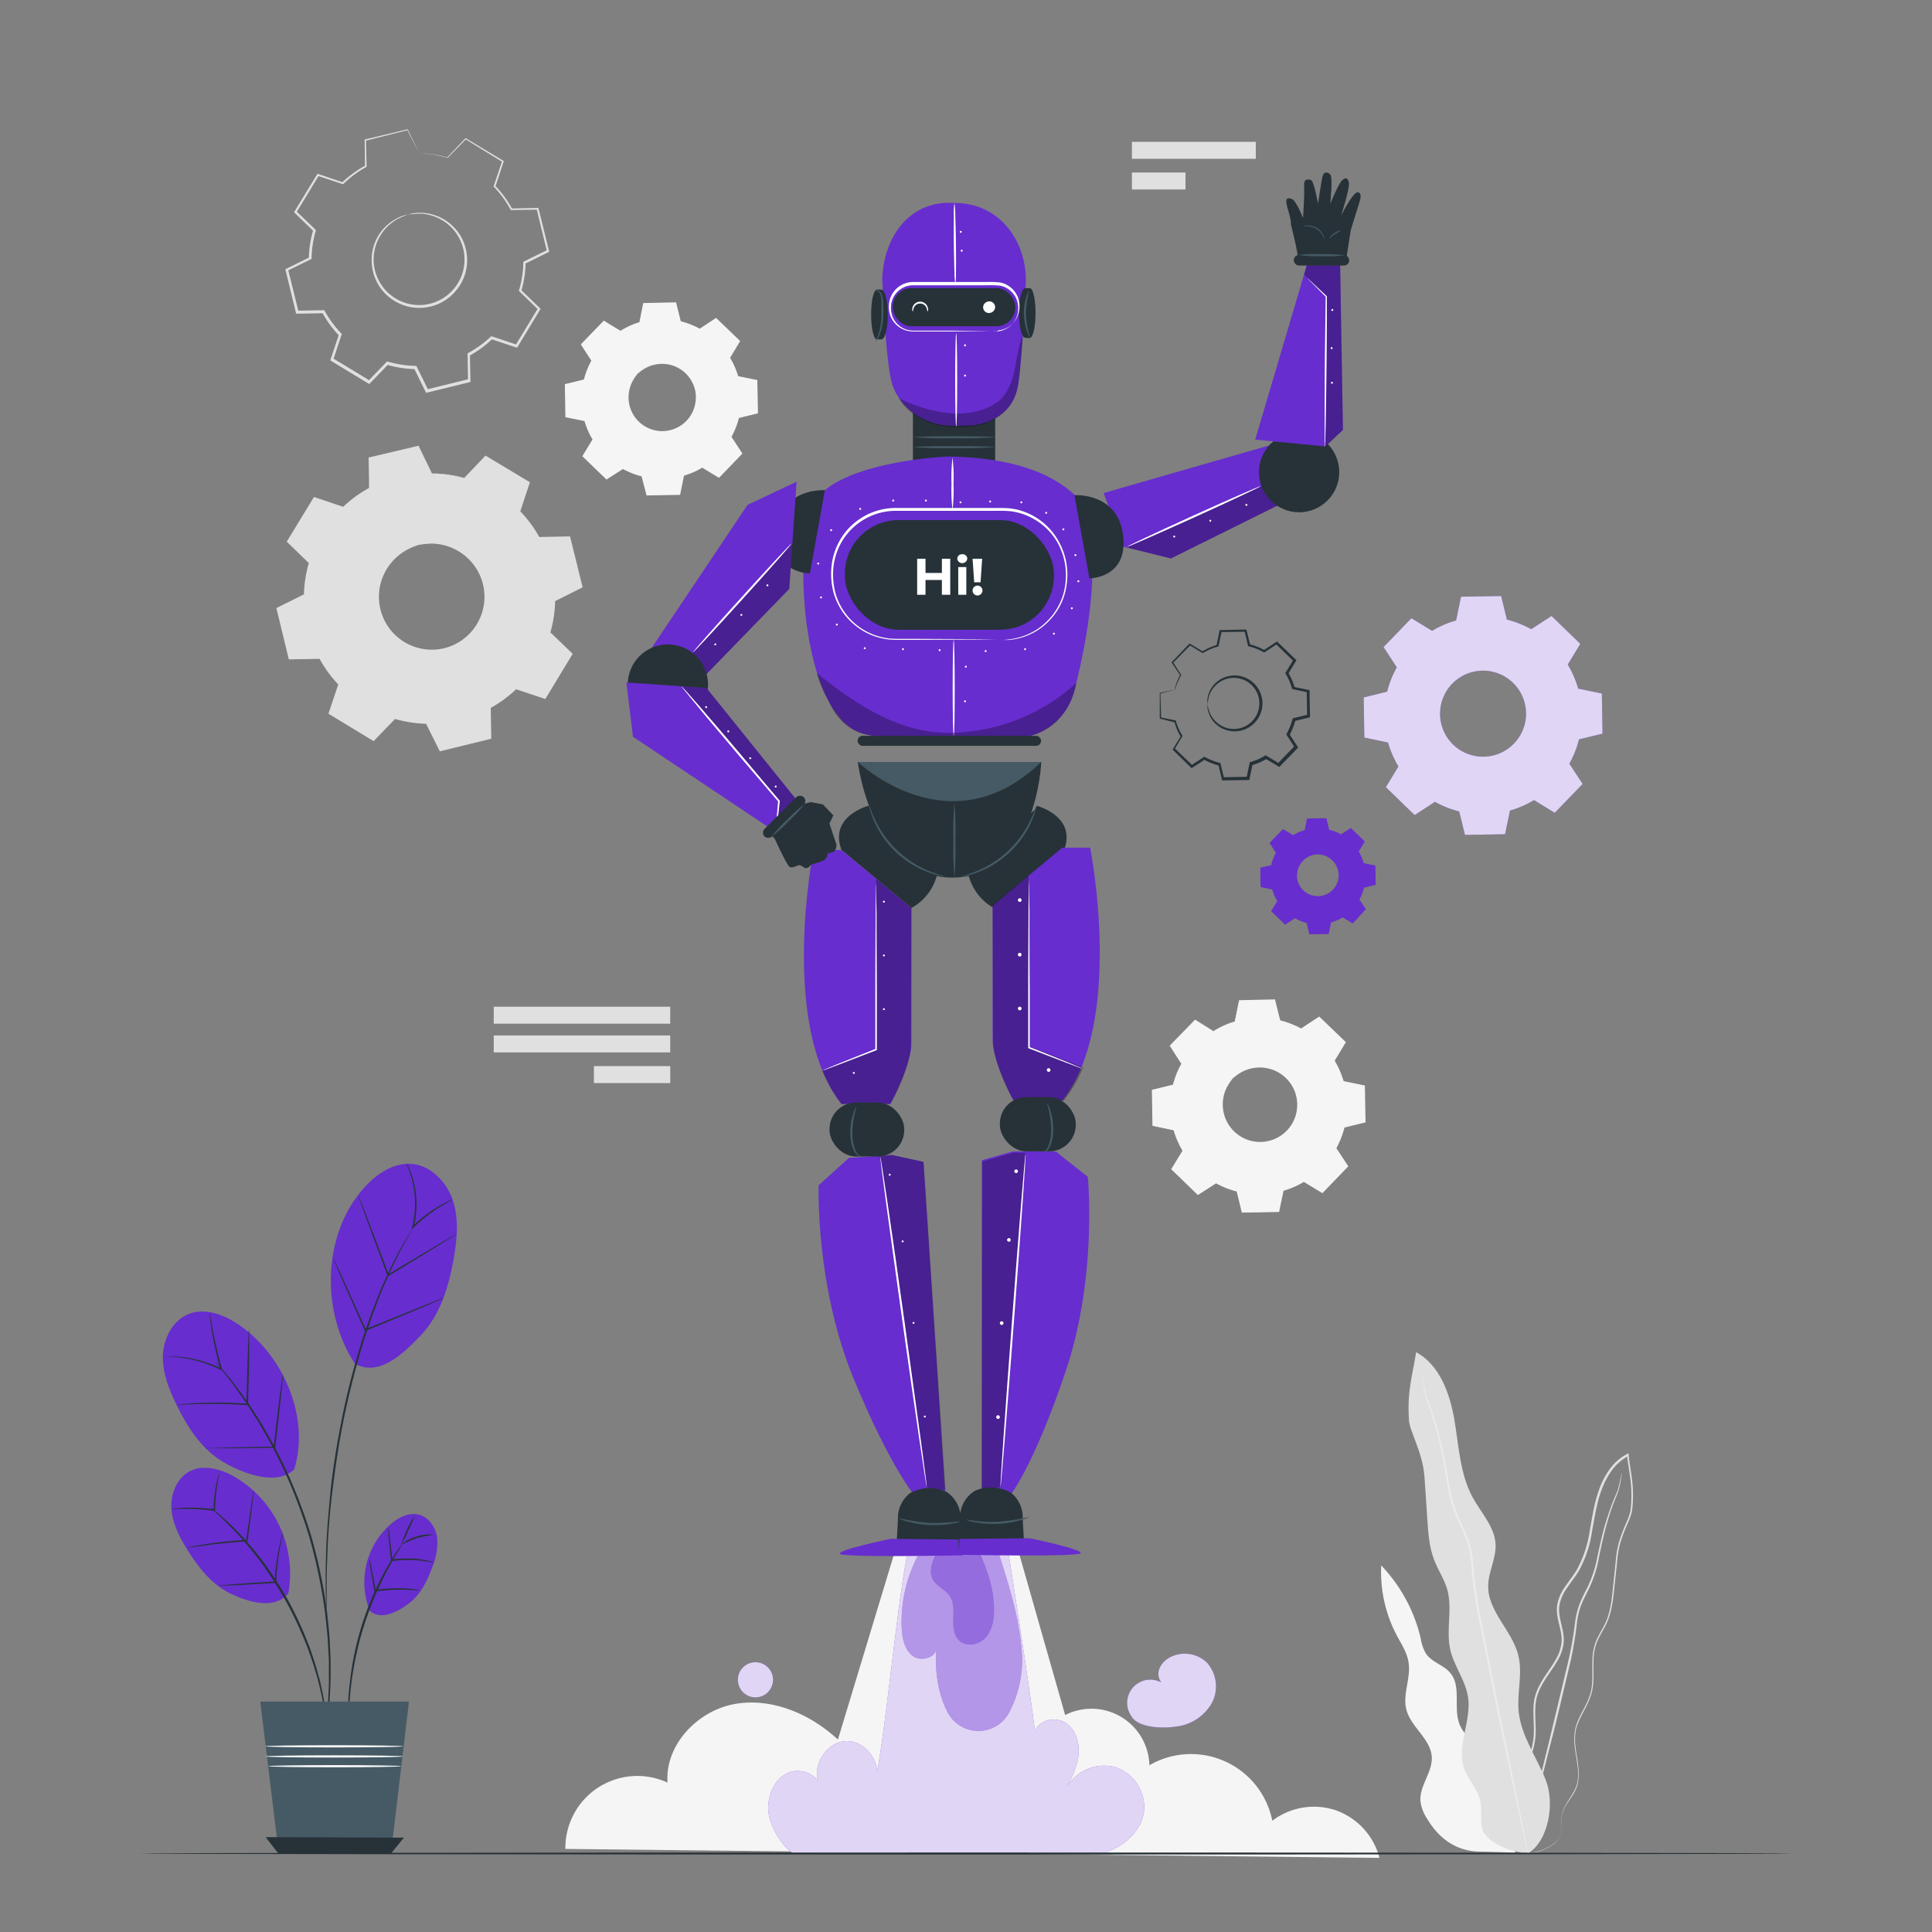 <svg xmlns="http://www.w3.org/2000/svg" viewBox="0 0 500 500"><rect x="0" y="0" width="500" height="500" fill="#808080" stroke="none"/><g id="freepik--background-complete--inject-2"><rect x="292.94" y="36.71" width="32.06" height="4.39" style="fill:#e0e0e0"></rect><rect x="292.94" y="44.65" width="13.87" height="4.39" style="fill:#e0e0e0"></rect><path d="M160.57,85.64a20.41,20.41,0,0,1,5-2.16l1-4.92,8.31-.15,1.2,4.88a20.12,20.12,0,0,1,5,2l4.2-2.76,6,5.78-2.6,4.29a20.48,20.48,0,0,1,2.16,5l4.92,1,.14,8.31L191,108.1a20.48,20.48,0,0,1-2,5l2.75,4.2-5.77,6-4.3-2.61a20.25,20.25,0,0,1-5,2.16l-1,4.92-8.31.15-1.2-4.88a20.12,20.12,0,0,1-5-2L157,123.84l-6-5.78,2.61-4.29a20.48,20.48,0,0,1-2.16-5l-4.92-1-.15-8.31,4.88-1.2a20.12,20.12,0,0,1,2-5L150.5,89l5.78-6,4.29,2.61ZM165,96.71a8.92,8.92,0,1,0,12.62-.22A8.91,8.91,0,0,0,165,96.71Z" style="fill:#f5f5f5"></path><path d="M165,96.71a6.93,6.93,0,0,1,1.66-1.45,9,9,0,0,1,9.78,0,9.25,9.25,0,0,1,3.2,3.61,8.63,8.63,0,0,1,.81,2.5,8.73,8.73,0,0,1,.05,2.75,9.12,9.12,0,0,1-7.53,7.8,8.76,8.76,0,0,1-2.75,0,8.57,8.57,0,0,1-2.53-.72,9.18,9.18,0,0,1-3.71-3.07,9,9,0,0,1-.37-9.77A6.67,6.67,0,0,1,165,96.71c.05,0-.53.59-1.22,1.81a9,9,0,0,0-1,5.71,8.73,8.73,0,0,0,5.09,6.6,8.35,8.35,0,0,0,2.41.67,8.06,8.06,0,0,0,2.59-.06,8.65,8.65,0,0,0,7.12-7.37,8.38,8.38,0,0,0,0-2.6,8.12,8.12,0,0,0-.76-2.37,8.72,8.72,0,0,0-6.77-4.86,8.91,8.91,0,0,0-5.67,1.18C165.57,96.15,165.05,96.76,165,96.71Z" style="fill:#f5f5f5"></path><path d="M160.57,85.64a1.33,1.33,0,0,1-.27-.15l-.83-.47-3.24-1.92h.11l-5.74,6V89c.84,1.26,1.77,2.68,2.77,4.19l.05.07,0,.08a19.8,19.8,0,0,0-1.95,5l0,.1-.1,0-4.88,1.21.14-.18c.06,2.62.11,5.4.17,8.32l-.16-.2,4.92,1,.12,0,0,.13a20.18,20.18,0,0,0,2.15,4.91l.07.12-.07.11c-.81,1.33-1.7,2.8-2.6,4.3l0-.28,6,5.76-.3,0,4.2-2.76.13-.08.12.07a20.52,20.52,0,0,0,5,2l.14,0,0,.15c.37,1.53.78,3.19,1.2,4.88l-.25-.19,8.31-.15-.24.2c.32-1.56.67-3.23,1-4.92l0-.15.15,0a20.12,20.12,0,0,0,4.91-2.14h0l.14-.08.13.08,4.29,2.61-.31,0,5.77-6,0,.31c-.93-1.41-1.84-2.81-2.75-4.2l-.08-.13.07-.13a20,20,0,0,0,2-5l0-.15.14,0,4.89-1.19-.19.24c-.05-2.84-.09-5.61-.14-8.32l.19.23-4.92-1-.13,0,0-.13a20.45,20.45,0,0,0-2.13-4.92l-.07-.12.07-.11,2.61-4.29,0,.26-6-5.78.24,0-4.21,2.74-.09.06-.1,0a20,20,0,0,0-5-2l-.1,0,0-.1c-.43-1.77-.81-3.37-1.18-4.88l.15.11-8.31.11.11-.09c-.42,2-.77,3.57-1.06,4.92v0h0A21.12,21.12,0,0,0,161.76,85l-.89.47a1.54,1.54,0,0,1-.3.15,3,3,0,0,1,.28-.19c.19-.12.48-.29.88-.5a18.91,18.91,0,0,1,3.79-1.55l-.06.06c.27-1.34.6-3,1-4.92v-.09h.1l8.31-.18H175l0,.12c.37,1.51.77,3.1,1.21,4.87l-.12-.12a20.46,20.46,0,0,1,5.09,2H181l4.19-2.76.13-.09.12.11,6,5.77.12.11-.09.15-2.59,4.3v-.23a20.37,20.37,0,0,1,2.19,5l-.17-.16,4.92,1,.18,0v.19c.05,2.7.11,5.47.16,8.31v.19l-.19,0-4.88,1.2.18-.18a20.56,20.56,0,0,1-2,5.1V113l2.75,4.2.12.17-.14.15-5.78,6-.14.15-.17-.11-4.3-2.6h.26a20.71,20.71,0,0,1-5,2.19l.18-.2-1,4.92,0,.2h-.21l-8.31.15h-.2l-.05-.19L166,123.12l.18.19a20.88,20.88,0,0,1-5.1-2h.25L157.12,124l-.15.11-.14-.13-6-5.79-.13-.12.1-.16,2.61-4.29v.23a20.67,20.67,0,0,1-2.18-5l.16.15-4.91-1-.16,0v-.16c-.05-2.91-.09-5.69-.13-8.31v-.14l.14,0,4.88-1.18-.12.12a20.65,20.65,0,0,1,2-5.08v.16l-2.74-4.21,0-.09.07-.07c2.36-2.43,4.32-4.43,5.81-6l0,0,.06,0,3.16,2,.82.52A2.06,2.06,0,0,1,160.57,85.64Z" style="fill:#f5f5f5"></path><path d="M314.05,266.86a22.55,22.55,0,0,1,5.51-2.39l1.13-5.45,9.2-.16,1.32,5.4a22.82,22.82,0,0,1,5.59,2.2l4.65-3,6.62,6.39-2.88,4.76a22.87,22.87,0,0,1,2.39,5.5l5.44,1.13.16,9.2-5.4,1.33a22.51,22.51,0,0,1-2.2,5.58l3.05,4.65-6.39,6.62-4.75-2.88a22.55,22.55,0,0,1-5.51,2.39l-1.13,5.44-9.2.17-1.32-5.41a22.4,22.4,0,0,1-5.59-2.19l-4.65,3-6.62-6.39,2.89-4.75a22.52,22.52,0,0,1-2.4-5.5l-5.44-1.14-.16-9.2,5.4-1.32a22.59,22.59,0,0,1,2.2-5.58l-3-4.65L309.3,264l4.75,2.88ZM319,279.12a9.87,9.87,0,1,0,14-.25A9.86,9.86,0,0,0,319,279.12Z" style="fill:#f5f5f5"></path><path d="M319,279.12a7.58,7.58,0,0,1,1.84-1.62,9.85,9.85,0,0,1,6.44-1.52,10,10,0,0,1,4.37,1.55,10.14,10.14,0,0,1,3.54,4,9.28,9.28,0,0,1,.9,2.77,9.67,9.67,0,0,1,.06,3,10.07,10.07,0,0,1-8.34,8.63,9.36,9.36,0,0,1-3,.06,9.78,9.78,0,0,1-2.81-.8,10.27,10.27,0,0,1-4.11-3.4,10,10,0,0,1-.41-10.81,7.45,7.45,0,0,1,1.55-1.89,20.74,20.74,0,0,0-1.36,2,9.86,9.86,0,0,0-1.09,6.32,9.66,9.66,0,0,0,5.64,7.3,9,9,0,0,0,2.66.74,8.94,8.94,0,0,0,2.87-.06,9.58,9.58,0,0,0,7.88-8.16,9.7,9.7,0,0,0-.87-5.51,9.66,9.66,0,0,0-7.5-5.37,9.82,9.82,0,0,0-6.28,1.31C319.59,278.5,319,279.17,319,279.12Z" style="fill:#f5f5f5"></path><path d="M314.05,266.86l-.3-.16-.91-.53-3.59-2.12h.11L303,270.7l0-.18c.93,1.4,2,3,3.06,4.64l.06.08,0,.09a22.67,22.67,0,0,0-2.16,5.54l0,.11-.11,0-5.39,1.34.15-.2q.09,4.35.18,9.2l-.18-.21,5.45,1.12.14,0,0,.13a22.77,22.77,0,0,0,2.37,5.44l.08.13-.08.13-2.87,4.75,0-.31,6.63,6.39-.33,0,4.65-3.05.13-.09.14.08a22.37,22.37,0,0,0,5.52,2.17l.16,0,0,.16c.42,1.69.87,3.54,1.33,5.4l-.27-.21,9.2-.17-.27.23c.35-1.72.74-3.58,1.13-5.45l0-.17.17,0a22.82,22.82,0,0,0,5.43-2.36h0l.15-.09.14.09,4.76,2.88-.35,0,6.39-6.62,0,.35c-1-1.56-2-3.11-3-4.65l-.09-.14.08-.15a21.8,21.8,0,0,0,2.17-5.51l0-.16.17,0,5.4-1.32-.21.27q-.07-4.71-.15-9.2l.21.25-5.45-1.14-.15,0,0-.15a22.33,22.33,0,0,0-2.35-5.45l-.08-.12.08-.13,2.89-4.75,0,.29-6.6-6.4.27,0-4.66,3-.1.07-.11-.06a22.45,22.45,0,0,0-5.53-2.2l-.11,0,0-.11c-.47-2-.9-3.74-1.3-5.41l.16.13-9.2.12.12-.1c-.46,2.17-.85,3.95-1.16,5.44l0,.05-.05,0a23.11,23.11,0,0,0-4.21,1.61l-1,.52-.33.17.31-.21c.21-.13.53-.32,1-.56a22.12,22.12,0,0,1,4.2-1.71l-.06.07c.3-1.49.66-3.28,1.1-5.45l0-.1h.1l9.2-.2H330l0,.13c.42,1.67.86,3.44,1.35,5.4l-.14-.14a23.06,23.06,0,0,1,5.64,2.2h-.21c1.47-1,3-2,4.64-3.06l.14-.1.13.13,6.63,6.37.14.13-.1.16c-.93,1.55-1.89,3.13-2.88,4.76v-.25a22.93,22.93,0,0,1,2.43,5.56l-.19-.18,5.44,1.13.21,0v.21c.06,3,.11,6.06.17,9.2v.21l-.21,0-5.4,1.33.2-.2a22.74,22.74,0,0,1-2.22,5.65v-.28l3.05,4.65.12.18-.16.16-6.39,6.63-.15.16-.2-.12-4.75-2.88h.29a22.8,22.8,0,0,1-5.57,2.42l.2-.21c-.39,1.87-.78,3.72-1.13,5.44l-.05.22h-.22l-9.2.15h-.23l-.05-.22c-.45-1.86-.91-3.71-1.32-5.4l.2.2a22.73,22.73,0,0,1-5.65-2.23h.28l-4.65,3-.18.12-.15-.15-6.61-6.4-.15-.14.11-.17,2.89-4.75v.26a22.76,22.76,0,0,1-2.41-5.57l.18.17-5.45-1.15-.17,0v-.17c-.05-3.23-.1-6.31-.14-9.2V282l.16,0,5.41-1.31-.14.13a22.74,22.74,0,0,1,2.23-5.61v.17l-3-4.67-.06-.09.08-.08,6.42-6.59.06-.05.06,0,3.5,2.18.9.57Z" style="fill:#f5f5f5"></path><path d="M111.8,122.53a32.09,32.09,0,0,1,8.42,1.3l5.48-5.69,11.17,6.78-2.5,7.49a31.6,31.6,0,0,1,5,6.87l7.9-.14,3.11,12.69-7.06,3.53a32.51,32.51,0,0,1-1.3,8.42l5.68,5.48L141,180.44l-7.5-2.5a32.46,32.46,0,0,1-6.86,5l.14,7.89L114.05,194l-3.52-7.06a32,32,0,0,1-8.42-1.3l-5.49,5.68-11.17-6.77L88,177a31.84,31.84,0,0,1-5-6.87l-7.9.14L71.9,157.62,79,154.09a32,32,0,0,1,1.29-8.42l-5.68-5.49L81.36,129l7.49,2.5a31.93,31.93,0,0,1,6.87-5l-.14-7.89,12.69-3.11,3.53,7.06ZM108.4,141a14,14,0,1,0,16.95,10.28A14,14,0,0,0,108.4,141Z" style="fill:#e0e0e0"></path><path d="M108.4,141a10.75,10.75,0,0,1,3.43-.55,14,14,0,0,1,8.89,3.05,14.16,14.16,0,0,1,4.08,5.19,14.32,14.32,0,0,1,1.23,7.47,14.31,14.31,0,0,1-3.26,7.7,14.28,14.28,0,0,1-16.54,4,13.25,13.25,0,0,1-3.69-2.24,13.39,13.39,0,0,1-2.76-3.08,14.24,14.24,0,0,1-2.36-7.2,14.15,14.15,0,0,1,7.69-13.29,10.49,10.49,0,0,1,3.29-1.1c0,.09-1.2.33-3.14,1.38a13.93,13.93,0,0,0-6.1,6.76,13.67,13.67,0,0,0,1.24,13,12.63,12.63,0,0,0,2.63,2.9,12.76,12.76,0,0,0,3.5,2.11,13.57,13.57,0,0,0,15.64-3.84,13.66,13.66,0,0,0,3.12-7.27,13.7,13.7,0,0,0-4.93-12.14,14,14,0,0,0-8.53-3.17C109.62,140.7,108.42,141.07,108.4,141Z" style="fill:#e0e0e0"></path><path d="M111.8,122.53a2.32,2.32,0,0,1-.25-.43l-.7-1.32c-.62-1.22-1.52-3-2.7-5.26l.15.07-12.67,3.19.15-.21c0,2.4.11,5.05.17,7.9v.14l-.12.07a31.84,31.84,0,0,0-6.8,5l-.11.11-.15-.05-7.5-2.48.33-.12-6.75,11.19,0-.39,5.69,5.47.15.14-.06.19a31.88,31.88,0,0,0-1.27,8.34v.21l-.19.09-7.06,3.54.19-.41c1,4,2,8.28,3.13,12.69l-.37-.29,7.89-.14h.23l.11.21a32.19,32.19,0,0,0,5,6.78l.16.17-.07.22c-.78,2.35-1.64,4.91-2.5,7.49l-.17-.46L96.83,191l-.5.07,5.49-5.69.17-.17.23.07a32.31,32.31,0,0,0,8.31,1.28h.25l.11.22,3.52,7.06-.45-.21,12.69-3.1-.3.39c0-2.66-.09-5.29-.14-7.9v-.23l.21-.12a31.66,31.66,0,0,0,6.78-5l.17-.17.23.08,7.49,2.5-.45.17q3.48-5.72,6.78-11.17l.06.46L141.81,164l-.16-.15.06-.21a31.69,31.69,0,0,0,1.3-8.33v-.21l.19-.09,7.07-3.52-.18.38c-1.08-4.47-2.11-8.68-3.08-12.7l.3.24-7.89.12h-.18l-.08-.15a32,32,0,0,0-5-6.83l-.11-.11.05-.15,2.53-7.48.1.27-11.14-6.82.22,0-5.52,5.65-.06,0-.07,0a32.77,32.77,0,0,0-6.28-1.24l-1.58-.13a2.58,2.58,0,0,1-.52,0s.18,0,.52,0,.88,0,1.59.07a30.49,30.49,0,0,1,6.34,1.12l-.13,0,5.45-5.72.1-.1.13.07,11.2,6.73.16.09-.06.19c-.77,2.31-1.58,4.77-2.48,7.5l-.06-.27a32.19,32.19,0,0,1,5.11,6.91l-.26-.15,7.89-.16h.25l.06.24,3.13,12.68.07.26-.24.12-7.06,3.54.19-.3a32.24,32.24,0,0,1-1.3,8.51l-.09-.36L148,169l.21.2-.15.26-6.77,11.18-.16.26-.29-.1-7.49-2.49.39-.09a32.62,32.62,0,0,1-6.94,5.1l.2-.35q.07,3.92.14,7.89v.32l-.31.08-12.69,3.11-.31.08-.14-.29c-1.17-2.33-2.35-4.69-3.53-7.06l.35.22h0A32.65,32.65,0,0,1,102,186l.41-.11-5.49,5.68-.22.23-.28-.16-11.17-6.78L85,184.7l.1-.3c.87-2.58,1.73-5.14,2.51-7.49l.09.4a32.47,32.47,0,0,1-5.1-7l.35.2-7.9.13h-.3l-.07-.29c-1.07-4.41-2.12-8.71-3.09-12.7l-.07-.28.25-.12,7.07-3.52-.19.3a32.12,32.12,0,0,1,1.33-8.5l.08.33-5.67-5.5-.18-.17.13-.22,6.8-11.16.12-.19.22.07,7.48,2.52-.26.06a32.4,32.4,0,0,1,6.93-5.06l-.12.22c0-2.85-.07-5.51-.11-7.9v-.16l.16,0,12.71-3,.1,0,0,.09,2.56,5.27c.28.58.49,1,.65,1.37S111.8,122.52,111.8,122.53Z" style="fill:#e0e0e0"></path><path d="M105.6,55.54a9,9,0,0,1,3-.47,12.23,12.23,0,0,1,11.17,7.09,12.46,12.46,0,0,1,1.06,6.44,11.85,11.85,0,0,1-.88,3.45A11.62,11.62,0,0,1,118,75.23a12.31,12.31,0,0,1-14.25,3.49,12.35,12.35,0,0,1-5.55-4.58,12.4,12.4,0,0,1-2-6.2,12.16,12.16,0,0,1,1-5.58,12,12,0,0,1,5.58-5.87,9.21,9.21,0,0,1,2.83-1,29.45,29.45,0,0,0-2.71,1.19,12,12,0,0,0-5.25,5.82,11.76,11.76,0,0,0,1.07,11.23,10.9,10.9,0,0,0,2.26,2.5,11.25,11.25,0,0,0,3,1.82,11.68,11.68,0,0,0,13.47-3.31,11.71,11.71,0,0,0,2.69-6.26,11.82,11.82,0,0,0-4.24-10.45,12,12,0,0,0-7.35-2.74A29.24,29.24,0,0,0,105.6,55.54Z" style="fill:#e0e0e0"></path><path d="M108.53,39.66a2.18,2.18,0,0,1-.22-.37l-.59-1.14-2.33-4.53.12.06L94.6,36.42l.13-.17c0,2.06.1,4.35.15,6.8v.12l-.11.06a27.52,27.52,0,0,0-5.85,4.33l-.1.09-.13,0-6.46-2.14.29-.1L76.7,55l0-.33,4.9,4.71.13.12,0,.17a27.2,27.2,0,0,0-1.09,7.18V67l-.16.08-6.08,3,.16-.35c.85,3.43,1.76,7.13,2.7,10.93l-.32-.25,6.8-.13h.2l.09.18a27.57,27.57,0,0,0,4.3,5.84l.14.14-.07.19c-.67,2-1.41,4.23-2.15,6.46l-.14-.4,9.62,5.83-.42.06,4.72-4.9.15-.15.2.06a27.2,27.2,0,0,0,7.15,1.1h.22l.09.19,3,6.08-.39-.18,10.93-2.68-.26.34q-.06-3.44-.11-6.8v-.2l.18-.1A27.47,27.47,0,0,0,127,87.14l.14-.14.2.07,6.45,2.15-.39.15,5.85-9.62.05.39-4.89-4.73-.14-.13.06-.18a27.5,27.5,0,0,0,1.11-7.17v-.18l.16-.08,6.09-3-.15.33c-.94-3.85-1.82-7.48-2.66-10.94l.26.2-6.8.1h-.15l-.07-.13a27.36,27.36,0,0,0-4.29-5.87l-.1-.1.05-.13,2.17-6.45.09.24L120.42,36l.2,0-4.76,4.86,0,0-.06,0a28.69,28.69,0,0,0-5.41-1.07L109,39.7a2.67,2.67,0,0,1-.45,0,2.28,2.28,0,0,1,.45,0c.3,0,.76,0,1.37.06a26.76,26.76,0,0,1,5.46,1l-.11,0,4.69-4.93.09-.09.11.07,9.64,5.79.14.08-.05.16c-.66,2-1.36,4.11-2.13,6.46l-.05-.23a27.89,27.89,0,0,1,4.39,6l-.22-.12,6.8-.14h.21l.05.2c.86,3.46,1.75,7.08,2.7,10.93l.06.22-.21.1-6.08,3,.17-.26a27.93,27.93,0,0,1-1.12,7.34l-.08-.32,4.9,4.72.18.18-.13.22-5.83,9.63-.13.22-.25-.08-6.46-2.15.34-.08a27.48,27.48,0,0,1-6,4.4l.17-.3q.06,3.36.13,6.8v.27l-.26.07-10.94,2.68-.26.07-.13-.25-3-6.09.31.2h0a28.17,28.17,0,0,1-7.34-1.14l.35-.09-4.73,4.9-.19.19-.23-.14-9.63-5.84-.23-.14.09-.26c.74-2.22,1.48-4.43,2.16-6.45l.07.34a28.21,28.21,0,0,1-4.38-6l.29.17-6.8.11h-.26l-.06-.25c-.92-3.8-1.83-7.5-2.66-10.94l-.06-.24L74,69.6l6.09-3-.17.26a27.78,27.78,0,0,1,1.14-7.33l.08.29-4.89-4.74-.15-.15.11-.19,5.86-9.61.1-.17.19.07,6.44,2.17-.23,0a28,28,0,0,1,6-4.36l-.11.19c0-2.45-.06-4.74-.09-6.8v-.15l.13,0,10.95-2.61.09,0,0,.07,2.2,4.54.56,1.18Z" style="fill:#e0e0e0"></path><rect x="127.79" y="267.96" width="45.67" height="4.39" transform="translate(301.24 540.32) rotate(180)" style="fill:#e0e0e0"></rect><rect x="127.79" y="260.54" width="45.67" height="4.39" transform="translate(301.24 525.47) rotate(180)" style="fill:#e0e0e0"></rect><rect x="153.69" y="275.91" width="19.76" height="4.39" transform="translate(327.15 556.21) rotate(180)" style="fill:#e0e0e0"></rect><path d="M386.42,460.16c.7-2.74-1.12-5.49-3.15-7.47s-4.45-3.75-5.51-6.38c-1.73-4.25.53-9.79-2.4-13.33-1.71-2.08-4.78-2.77-6.31-5a11.47,11.47,0,0,1-1.38-4,40.63,40.63,0,0,0-10.21-18.84,35.19,35.19,0,0,0,4.07,18.19c1.19,2.23,2.64,4.4,3,6.9.66,4.05-1.58,8.24-.56,12.21,1.16,4.55,6.3,7.57,6.57,12.25.22,4-3.21,7.46-2.93,11.42a10.66,10.66,0,0,0,1.79,4.69c3.09,5.08,7.61,8.56,14.44,8.41l8.35.24Z" style="fill:#f5f5f5"></path><path d="M393.93,479.68a6.71,6.71,0,0,0,2.3-.06,13.74,13.74,0,0,0,2.71-.7,11.36,11.36,0,0,0,3.34-1.85,4.72,4.72,0,0,0,1.37-1.85,8.54,8.54,0,0,0,.38-2.5,25.32,25.32,0,0,1,.18-2.7,7.48,7.48,0,0,1,1-2.7c1-1.73,2.6-3.38,3.11-5.73s.14-4.82-.27-7.33-.79-5.23.16-7.85,2.7-5,3.6-7.94.45-6.18.62-9.34a12.32,12.32,0,0,1,1.07-4.64c.66-1.49,1.59-2.89,2.32-4.45,1.46-3.15,1.7-6.72,2.09-10.22.19-1.77.38-3.55.57-5.35a26.15,26.15,0,0,1,.9-5.34,45.56,45.56,0,0,1,2-5.19,17.93,17.93,0,0,0,.95-2.7,25.85,25.85,0,0,0,.25-2.88,32.91,32.91,0,0,0-.25-5.78c-.24-1.93-.6-3.84-.82-5.77,0-.12,0-.23,0-.34l0-.38-.34.17a12.87,12.87,0,0,0-4.48,3.83,20.26,20.26,0,0,0-2.73,5.1c-1.38,3.6-1.86,7.37-2.54,11a29.91,29.91,0,0,1-3.38,10.13c-.91,1.49-2,2.86-3,4.31a11.9,11.9,0,0,0-2.05,4.78c-.47,3.54,1.49,6.63,1.11,9.76a11,11,0,0,1-1.5,4.35c-.75,1.34-1.64,2.58-2.48,3.83a24.94,24.94,0,0,0-2.22,3.87,12,12,0,0,0-1,4.19c-.19,2.82.22,5.49,0,8a18.38,18.38,0,0,1-2,6.88c-1,2.06-2.11,3.93-3,5.73-.46.91-.9,1.79-1.25,2.68a13.33,13.33,0,0,0-.72,2.64,17,17,0,0,0,0,4.77,12,12,0,0,0,2.43,6.07,4.9,4.9,0,0,0,.68.73,3,3,0,0,0,.55.46c.31.23.48.33.48.33a10,10,0,0,1-1.63-1.59,12,12,0,0,1-2.3-6,16.24,16.24,0,0,1,.08-4.7,12.8,12.8,0,0,1,.72-2.58c.35-.87.79-1.74,1.26-2.64.94-1.79,2.07-3.65,3.09-5.72a18.82,18.82,0,0,0,2.09-7c.21-2.58-.2-5.26,0-8a11.84,11.84,0,0,1,1-4.06,24.67,24.67,0,0,1,2.2-3.79c.84-1.24,1.73-2.49,2.51-3.86a11.28,11.28,0,0,0,1.57-4.52c.38-3.34-1.57-6.45-1.09-9.74a11.25,11.25,0,0,1,2-4.57c.95-1.43,2.05-2.79,3-4.32a30.21,30.21,0,0,0,3.45-10.3c.69-3.62,1.17-7.34,2.52-10.87a20.21,20.21,0,0,1,2.67-5,12.45,12.45,0,0,1,4.29-3.67l-.39-.21c0,.11,0,.22,0,.34.22,1.95.58,3.87.82,5.77a34.09,34.09,0,0,1,.25,5.7,27.84,27.84,0,0,1-.24,2.79,17.26,17.26,0,0,1-.92,2.61,46.64,46.64,0,0,0-2,5.24,27,27,0,0,0-.91,5.44c-.19,1.8-.38,3.58-.56,5.34-.38,3.52-.62,7-2,10.08-.7,1.51-1.63,2.92-2.32,4.45a13,13,0,0,0-1.09,4.82c-.16,3.22.27,6.37-.58,9.23s-2.66,5.24-3.57,7.94-.54,5.55-.13,8,.84,5,.31,7.19-2.05,3.88-3,5.66a7.72,7.72,0,0,0-1,2.8,21.93,21.93,0,0,0-.16,2.74,8.49,8.49,0,0,1-.35,2.43,4.45,4.45,0,0,1-1.28,1.77,11.34,11.34,0,0,1-3.27,1.86,13.72,13.72,0,0,1-2.67.74,11.53,11.53,0,0,1-1.7.18Z" style="fill:#e0e0e0"></path><path d="M419.77,381.09s0,.08-.08.25-.1.45-.18.75c-.16.66-.35,1.66-.66,2.9s-1.07,2.64-1.71,4.37-1.33,3.71-1.95,5.94-1.17,4.71-1.75,7.37a30.83,30.83,0,0,1-2.63,8.17c-.68,1.37-1.44,2.74-2,4.25a19.84,19.84,0,0,0-1.18,4.8A97.05,97.05,0,0,1,405.85,430l-4.62,19.34c-1.45,5.93-2.76,11.27-3.87,15.77s-1.95,8.09-2.56,10.64c-.29,1.23-.51,2.2-.67,2.9-.07.31-.12.56-.17.76a.86.86,0,0,0,0,.26s0-.08.09-.25l.21-.74c.19-.7.44-1.66.77-2.88.65-2.54,1.58-6.15,2.73-10.6s2.48-9.82,4-15.74,3-12.48,4.66-19.34A95.78,95.78,0,0,0,408.11,420a19.41,19.41,0,0,1,1.13-4.68c.59-1.47,1.34-2.84,2-4.22a30.86,30.86,0,0,0,2.62-8.3c.56-2.66,1.09-5.13,1.69-7.36s1.23-4.21,1.86-5.93,1.33-3.15,1.64-4.43.43-2.26.56-2.93c.05-.31.09-.56.13-.76A1,1,0,0,0,419.77,381.09Z" style="fill:#e0e0e0"></path><path d="M395.4,479.7c5.44-3.27,7-13.13,4.64-19.05s-6.32-11.3-7-17.62c-.5-4.86,1.07-9.85-.09-14.59-1.56-6.4-7.85-11.33-7.81-17.92,0-3.69,2.1-7.18,1.91-10.88-.23-4.52-3.73-8.1-5.9-12.07-3.33-6.09-3.59-13.31-4.76-20.15s-3.81-14.16-9.9-17.49c-.87,5.82-2.37,9.81-1.85,17.68.19,2.83,3.51,8.22,4,14.42.29,3.7.49,7.41.74,11.12s.5,7.28,1.81,10.64c1,2.59,2.61,4.93,3.36,7.59,1.41,5-.37,10.47.77,15.55,1,4.31,4,8,4.62,12.38.89,6.13-3.05,12.54-1,18.39,1,2.9,3.43,5.22,4.12,8.22.54,2.33,0,4.8.47,7.14.79,3.76,8,6.65,11.84,6.4" style="fill:#e0e0e0"></path><path d="M368.05,355.69a1,1,0,0,0,0,.33c0,.24.08.56.13,1,.13.84.28,2.07.57,3.67s1.15,3.4,1.82,5.57,1.42,4.66,2.05,7.46,1.17,5.9,1.74,9.23a38.43,38.43,0,0,0,2.86,10.43c.77,1.74,1.64,3.48,2.3,5.34a24.14,24.14,0,0,1,1.18,5.89,119.1,119.1,0,0,0,1.68,12.7c1.72,8.61,3.35,16.8,4.85,24.26l4.17,19.76c1.2,5.59,2.18,10.13,2.86,13.31.34,1.54.61,2.75.81,3.61l.22.94a1.55,1.55,0,0,0,.09.32,1.14,1.14,0,0,0,0-.33c0-.24-.1-.56-.17-.95-.17-.86-.4-2.08-.7-3.63-.65-3.19-1.57-7.74-2.7-13.35s-2.53-12.34-4.06-19.78-3.1-15.65-4.81-24.25a120.57,120.57,0,0,1-1.67-12.66,24.87,24.87,0,0,0-1.23-6c-.67-1.9-1.56-3.65-2.33-5.38a38.39,38.39,0,0,1-2.87-10.3c-.59-3.32-1.15-6.43-1.81-9.23s-1.39-5.31-2.13-7.48-1.57-4-1.91-5.52-.5-2.81-.66-3.64l-.19-.94C368.08,355.8,368.05,355.69,368.05,355.69Z" style="fill:#ebebeb"></path><path d="M345.72,468.51a17.81,17.81,0,0,0-16.45,2.7,21.45,21.45,0,0,0-31.81-14.36,15,15,0,0,0-21.8-13q-6.21-21.76-12.41-43.53l-31.6,1q-7.4,24.45-14.8,48.88c-7.15-6.65-17.11-10.92-26.72-9.2s-18.08,10.6-17.37,20.34a18.62,18.62,0,0,0-26.44,17.16L357,480.82A17.8,17.8,0,0,0,345.72,468.51Z" style="fill:#f5f5f5"></path></g><g id="freepik--Plant--inject-2"><path d="M91.84,352.93c-8.76-13.4-8.42-33,2-45.11,3.25-3.76,7.79-7,12.74-6.6s9.15,4.78,10.69,9.63,1,10.1.11,15.11c-1.27,7-3.4,14.18-8.26,19.38s-11.07,11-17.32,7.59" style="fill:#672DCE"></path><path d="M95.75,417a20,20,0,0,1,5.58-22.74c2-1.64,4.65-2.92,7.16-2.25s4.28,3.29,4.64,5.93a16.53,16.53,0,0,1-1.32,7.79c-1.29,3.5-3,7-6,9.25s-7.14,4.35-10,2" style="fill:#672DCE"></path><path d="M74.62,412.38A29,29,0,0,0,60,381.8c-3.33-1.74-7.44-2.76-10.81-1.08s-5.1,5.93-4.82,9.77,2.12,7.39,4.16,10.66c2.85,4.57,6.36,9,11.24,11.32s11.4,4.06,14.84-.09" style="fill:#672DCE"></path><path d="M76.14,380.26c4.19-13.54-2.92-29.95-14.77-37.71-3.68-2.41-8.34-4.09-12.45-2.53s-6.63,6.3-6.76,10.8,1.6,8.84,3.59,12.88c2.79,5.66,6.34,11.25,11.75,14.49s14.15,6.5,18.64,2.07" style="fill:#672DCE"></path><path d="M84.56,446.42a2.91,2.91,0,0,1-.14-.66c-.07-.49-.16-1.12-.28-1.89-.06-.42-.12-.87-.19-1.36l-.31-1.61c-.22-1.16-.45-2.48-.82-3.91-.18-.72-.36-1.47-.55-2.25s-.46-1.59-.71-2.42c-.45-1.68-1.12-3.42-1.74-5.27a101.61,101.61,0,0,0-5.23-11.58,101.65,101.65,0,0,0-6.76-10.77c-1.2-1.54-2.28-3.06-3.43-4.36l-1.62-1.93c-.55-.59-1.08-1.15-1.58-1.7-1-1.1-2-2-2.8-2.85l-1.17-1.14-1-.92-1.42-1.27a2.91,2.91,0,0,1-.47-.48,2.69,2.69,0,0,1,.54.39l1.49,1.2,1.07.87,1.21,1.12c.87.8,1.86,1.71,2.87,2.8l1.62,1.69L64.76,400c1.18,1.3,2.28,2.82,3.49,4.36a97.25,97.25,0,0,1,6.85,10.8,97.54,97.54,0,0,1,5.22,11.68c.61,1.87,1.26,3.62,1.7,5.32.23.84.46,1.65.68,2.43s.35,1.55.51,2.28c.36,1.45.56,2.78.75,3.94.09.58.18,1.12.26,1.63s.1.95.14,1.37c.08.78.13,1.41.18,1.91A3.12,3.12,0,0,1,84.56,446.42Z" style="fill:#263238"></path><path d="M84.25,448.85a.92.92,0,0,1,0-.27c0-.21,0-.47.06-.79.07-.73.16-1.74.28-3,.06-.66.13-1.39.21-2.17s.08-1.67.13-2.6c.07-1.86.25-4,.18-6.31,0-1.18,0-2.4,0-3.68s-.14-2.6-.2-4c-.1-2.75-.47-5.67-.8-8.75A137,137,0,0,0,80,397.62a137.93,137.93,0,0,0-7.25-18.77c-1.4-2.76-2.68-5.41-4.1-7.77-.7-1.19-1.32-2.37-2-3.44l-2-3.1c-1.22-2-2.52-3.67-3.59-5.19-.55-.76-1-1.47-1.52-2.1l-1.37-1.71-1.87-2.37c-.19-.25-.35-.45-.47-.62s-.16-.22-.15-.23.07.06.19.19l.52.59,2,2.3,1.4,1.68c.5.62,1,1.33,1.57,2.08,1.09,1.5,2.42,3.17,3.67,5.16l2,3.08c.7,1.08,1.33,2.25,2,3.44,1.45,2.36,2.74,5,4.16,7.78a133.62,133.62,0,0,1,7.33,18.84,132.4,132.4,0,0,1,4.12,19.78c.32,3.09.68,6,.75,8.79.06,1.38.17,2.71.17,4s0,2.51,0,3.69c0,2.35-.17,4.47-.27,6.33-.06.94-.1,1.8-.18,2.6s-.18,1.51-.26,2.17c-.16,1.26-.29,2.27-.39,3,0,.31-.08.57-.11.78A1,1,0,0,1,84.25,448.85Z" style="fill:#263238"></path><path d="M107.06,317.4a1,1,0,0,1-.11.25l-.38.7c-.37.65-.87,1.55-1.5,2.68-.32.58-.71,1.21-1.08,1.93l-1.17,2.35L101.47,328c-.46,1-.89,2-1.37,3.1s-1,2.22-1.49,3.42-1,2.47-1.45,3.78l-.77,2-.7,2.09q-.72,2.12-1.47,4.35c-1.85,6-3.61,12.69-5.1,19.79s-2.45,14-3.19,20.2-1.11,11.9-1.24,16.66c-.12,2.37-.15,4.52-.15,6.41s0,3.52,0,4.85,0,2.32,0,3.06c0,.33,0,.59,0,.8a.8.8,0,0,1,0,.27,1.14,1.14,0,0,1,0-.27l0-.79c0-.75-.09-1.77-.15-3.07s-.11-3-.11-4.85,0-4.05.07-6.43c.08-4.76.51-10.43,1.12-16.7s1.72-13.12,3.16-20.25,3.27-13.83,5.16-19.84c.51-1.49,1-2.94,1.49-4.36.25-.7.49-1.4.72-2.08l.79-2c.51-1.31,1-2.57,1.49-3.78s1-2.33,1.51-3.42,1-2.12,1.42-3.09l1.39-2.69c.44-.84.85-1.62,1.22-2.34s.79-1.34,1.13-1.91l1.59-2.63.43-.67C107,317.47,107.05,317.39,107.06,317.4Z" style="fill:#263238"></path><path d="M104.08,399.62a12.83,12.83,0,0,1-.93,1.64c-.64,1-1.52,2.53-2.55,4.43s-2.17,4.2-3.32,6.81a91.71,91.71,0,0,0-3.22,8.69c-1,3.15-1.69,6.2-2.25,9s-.89,5.34-1.1,7.49-.34,3.89-.39,5.1a12,12,0,0,1-.15,1.88,10.77,10.77,0,0,1-.07-1.89c0-1.21,0-3,.21-5.12s.49-4.73,1-7.56A81.94,81.94,0,0,1,93.51,421a84,84,0,0,1,3.29-8.74c1.18-2.61,2.35-4.91,3.44-6.79s2-3.37,2.72-4.36A12.68,12.68,0,0,1,104.08,399.62Z" style="fill:#263238"></path><polygon points="67.36 440.38 105.84 440.38 101.18 479.69 72.15 479.69 67.36 440.38" style="fill:#455a64"></polygon><polygon points="68.76 475.45 72.03 479.69 101.18 479.69 104.54 475.58 68.76 475.45" style="fill:#263238"></polygon><path d="M104.34,451.94c0,.16-8,.29-17.84.29s-17.83-.13-17.83-.29,8-.28,17.83-.28S104.34,451.79,104.34,451.94Z" style="fill:#fafafa"></path><path d="M104.34,454.56c0,.16-8,.29-17.84.29s-17.83-.13-17.83-.29,8-.29,17.83-.29S104.34,454.4,104.34,454.56Z" style="fill:#fafafa"></path><path d="M103.86,457.09c0,.16-7.71.29-17.21.29s-17.21-.13-17.21-.29,7.7-.28,17.21-.28S103.86,456.94,103.86,457.09Z" style="fill:#fafafa"></path><path d="M73.23,355.68s0,.13,0,.37,0,.64-.09,1.07c-.1,1-.23,2.31-.39,3.91-.35,3.31-.87,7.87-1.46,12.91l-.06.56,0,.17H71c-5,.08-9.4.13-12.61.14h-3.8l-1,0-.36,0s.12,0,.36-.05l1,0,3.8-.12c3.21-.09,7.66-.18,12.6-.26l-.19.17.07-.56c.59-5,1.14-9.59,1.56-12.89.22-1.6.39-2.92.52-3.9.07-.42.12-.77.16-1.06A1.35,1.35,0,0,1,73.23,355.68Z" style="fill:#263238"></path><path d="M64.48,343.92s0,.14,0,.39,0,.66,0,1.1c0,1,0,2.39,0,4.06,0,3.42-.15,8.15-.27,13.37,0,.22,0,.43,0,.62v.21l-.21,0a120.09,120.09,0,0,0-12.94-.29c-1.65.05-3,.12-3.9.17l-1.06.05h-.37a1.47,1.47,0,0,1,.37-.07c.24,0,.59-.08,1-.12.92-.1,2.25-.21,3.9-.29a101.75,101.75,0,0,1,13,.17l-.21.19c0-.19,0-.4,0-.62.13-5.22.26-9.95.38-13.37.07-1.67.12-3,.16-4,0-.44,0-.81.07-1.1A2.33,2.33,0,0,1,64.48,343.92Z" style="fill:#263238"></path><path d="M54.24,339.92a6.11,6.11,0,0,1,.24,1.13c.15.79.34,1.83.57,3.09.5,2.61,1.28,6.21,2.38,10.15l.12.42-.39-.19-.46-.22a33,33,0,0,0-10.26-3c-1.37-.17-2.48-.23-3.25-.26A8.28,8.28,0,0,1,42,351a1,1,0,0,1,.31,0c.2,0,.5,0,.89,0a28,28,0,0,1,3.28.13A31,31,0,0,1,56.86,354l.47.22-.27.23a98.8,98.8,0,0,1-2.27-10.21c-.22-1.32-.37-2.38-.45-3.12A7.48,7.48,0,0,1,54.24,339.92Z" style="fill:#263238"></path><path d="M108.59,411.57c0,.06-1.12-.05-2.91-.12a49,49,0,0,0-7,.22l-1.61.2-.19,0,0-.18c-.42-2.33-.76-4.38-1-5.85a16,16,0,0,1-.3-2.38,15.87,15.87,0,0,1,.55,2.33c.3,1.46.7,3.5,1.13,5.83l-.22-.16,1.63-.2a38.78,38.78,0,0,1,7-.12c.9.07,1.63.16,2.13.24A3.71,3.71,0,0,1,108.59,411.57Z" style="fill:#263238"></path><path d="M112.22,404.35c0,.06-1.08-.19-2.82-.4a30.32,30.32,0,0,0-6.83-.07c-.41,0-.82.09-1.2.15l-.2,0,0-.2c-.25-2.4-.44-4.52-.57-6a16.47,16.47,0,0,1-.12-2.45,16.08,16.08,0,0,1,.38,2.42c.19,1.52.44,3.64.69,6l-.22-.17c.39-.06.8-.12,1.22-.16a27.08,27.08,0,0,1,6.91.18c.87.15,1.57.31,2,.43A2.39,2.39,0,0,1,112.22,404.35Z" style="fill:#263238"></path><path d="M114.83,335.93a2.5,2.5,0,0,1-.38.2l-1.13.5-4.16,1.77-13.79,5.71-.74.31-.18.07-.07-.18-5.83-13.15c-.7-1.64-1.28-3-1.71-4l-.45-1.08a1.69,1.69,0,0,1-.13-.39,1.42,1.42,0,0,1,.2.35l.52,1.06,1.82,3.93c1.53,3.38,3.62,8,5.93,13.11l-.25-.11.75-.3,13.83-5.6,4.2-1.66,1.16-.43A1.64,1.64,0,0,1,114.83,335.93Z" style="fill:#263238"></path><path d="M118.2,319.31a2.09,2.09,0,0,1-.34.25l-1,.65-3.76,2.34-12.53,7.64-.2.12-.08-.22-.23-.6C98,324,96.16,319,94.8,315.31c-.64-1.78-1.17-3.24-1.55-4.31-.17-.47-.3-.86-.41-1.17a2.9,2.9,0,0,1-.11-.42,1.68,1.68,0,0,1,.19.39l.47,1.15c.41,1.06,1,2.51,1.67,4.27,1.38,3.66,3.27,8.64,5.36,14.13l.22.61-.28-.1L113,322.32l3.82-2.24,1-.59C118.06,319.36,118.19,319.29,118.2,319.31Z" style="fill:#263238"></path><path d="M117.09,310.44a4.6,4.6,0,0,1-.82.48c-.54.3-1.32.74-2.27,1.33a40.42,40.42,0,0,0-7,5.46l-.48.47.16-.66c.17-.68.33-1.41.44-2.16a25,25,0,0,0-.54-10.25,27,27,0,0,0-1-3,7.84,7.84,0,0,1-.41-1.09,5.08,5.08,0,0,1,.55,1,22.32,22.32,0,0,1,1.12,3,24.09,24.09,0,0,1,.66,10.39c-.12.76-.28,1.5-.46,2.2l-.32-.19a36.92,36.92,0,0,1,7.12-5.4c1-.56,1.77-1,2.34-1.23A4.54,4.54,0,0,1,117.09,310.44Z" style="fill:#263238"></path><path d="M73.18,396.72a5.08,5.08,0,0,1-.17,1c-.14.63-.33,1.55-.54,2.7a66.6,66.6,0,0,0-1,9.11v.18h-.18l-.86,0c-3.81.23-7.27.42-9.77.54l-3,.11a5.41,5.41,0,0,1-1.09,0,7.83,7.83,0,0,1,1.08-.14l3-.24c2.5-.19,5.95-.42,9.77-.65l.86-.05-.18.19a55.39,55.39,0,0,1,1.16-9.15c.24-1.15.48-2.06.65-2.69A5.55,5.55,0,0,1,73.18,396.72Z" style="fill:#263238"></path><path d="M65.62,385.88a5,5,0,0,1-.06,1c-.08.72-.19,1.63-.31,2.74-.28,2.31-.7,5.53-1.18,9.13l0,.16h-.16l-1.24.08c-3.91.27-7.44.67-10,1l-3,.41a6.45,6.45,0,0,1-1.11.11,5.34,5.34,0,0,1,1.08-.26c.71-.14,1.73-.33,3-.53,2.54-.4,6.07-.85,10-1.12l1.24-.08-.18.17c.5-3.6,1-6.81,1.31-9.12l.42-2.72A5.91,5.91,0,0,1,65.62,385.88Z" style="fill:#263238"></path><path d="M56.72,381.21c.06,0-.18,1.06-.45,2.78a48.4,48.4,0,0,0-.62,6.81V391l-.21,0-.65-.08a59.73,59.73,0,0,0-7.27-.43l-2.21,0a3.94,3.94,0,0,1-.81,0,2.84,2.84,0,0,1,.8-.14c.53,0,1.28-.11,2.22-.14a44.71,44.71,0,0,1,7.32.32l.65.08-.22.19a40.52,40.52,0,0,1,.74-6.85c.18-.86.34-1.54.48-2A3.37,3.37,0,0,1,56.72,381.21Z" style="fill:#263238"></path><path d="M107.42,392.05A34.38,34.38,0,0,1,105.7,396a33.8,33.8,0,0,1-1.85,3.84,29,29,0,0,1,3.57-7.75Z" style="fill:#263238"></path><path d="M112.26,397.18a38.32,38.32,0,0,0-4.38.88,38.91,38.91,0,0,0-4.11,1.75,10,10,0,0,1,4-2.12A9.85,9.85,0,0,1,112.26,397.18Z" style="fill:#263238"></path></g><g id="freepik--Gears--inject-2"><path d="M359,179a25.09,25.09,0,0,1,2.49-6.29l-3.43-5.25,7.21-7.46,5.36,3.26a25.49,25.49,0,0,1,6.21-2.69l1.28-6.14,10.38-.17,1.48,6.09a25.94,25.94,0,0,1,6.3,2.49l5.25-3.43,7.45,7.22L405.73,172a25.52,25.52,0,0,1,2.7,6.21l6.13,1.28.17,10.38-6.09,1.48a25.32,25.32,0,0,1-2.49,6.29l3.43,5.25-7.21,7.46L397,207.07a25.11,25.11,0,0,1-6.21,2.69l-1.29,6.14-10.37.17L377.65,210a25.63,25.63,0,0,1-6.29-2.49l-5.25,3.43-7.45-7.22,3.25-5.36a25.81,25.81,0,0,1-2.69-6.2l-6.13-1.29-.17-10.37L359,179Zm13.68,5.88a11.13,11.13,0,1,0,10.94-11.31A11.13,11.13,0,0,0,372.69,184.87Z" style="fill:#672DCE;fill-rule:evenodd"></path><path d="M329,223.77a12.52,12.52,0,0,1,1.21-3.06l-1.67-2.55,3.5-3.61,2.61,1.58a12.26,12.26,0,0,1,3-1.31l.62-3,5-.08.72,3a12,12,0,0,1,3.05,1.2l2.55-1.66,3.62,3.5-1.58,2.6a12.72,12.72,0,0,1,1.31,3l3,.62.09,5-3,.72a12.45,12.45,0,0,1-1.21,3.05l1.67,2.55L350.08,239l-2.6-1.58a12.23,12.23,0,0,1-3,1.3l-.62,3-5,.08-.72-2.95a12.29,12.29,0,0,1-3-1.21l-2.55,1.66-3.62-3.5,1.58-2.6a12.65,12.65,0,0,1-1.31-3l-3-.63-.08-5,3-.72Zm6.64,2.85a5.4,5.4,0,1,0,5.31-5.49A5.42,5.42,0,0,0,335.68,226.62Z" style="fill:#672DCE;fill-rule:evenodd"></path><path d="M304,178.47a15.47,15.47,0,0,1,1.54-3.91l-2.13-3.27,4.49-4.63,3.33,2a15.82,15.82,0,0,1,3.86-1.67l.8-3.82,6.45-.1.92,3.79a15.62,15.62,0,0,1,3.91,1.54l3.26-2.13,4.64,4.49-2,3.33a15.85,15.85,0,0,1,1.68,3.86l3.81.8.11,6.45-3.79.92a15.64,15.64,0,0,1-1.55,3.91l2.14,3.26L331,198l-3.33-2a15.85,15.85,0,0,1-3.86,1.68l-.8,3.81-6.45.11-.92-3.79a15.49,15.49,0,0,1-3.91-1.55l-3.27,2.14-4.63-4.49,2-3.33a15.82,15.82,0,0,1-1.67-3.86l-3.82-.8-.1-6.45,3.79-.92Zm8.5,3.65a6.92,6.92,0,1,0,6.81-7A6.92,6.92,0,0,0,312.52,182.12Z" style="fill:none"></path><path d="M312.52,182.12s0-.15-.06-.44a5,5,0,0,1,.11-1.28,6.92,6.92,0,0,1,2.43-4,7.19,7.19,0,0,1,6.8-1.22,7.24,7.24,0,0,1,.22,13.64,7.19,7.19,0,0,1-6.83-1,6.88,6.88,0,0,1-2.56-3.94,5.61,5.61,0,0,1-.16-1.28c0-.29,0-.45,0-.45s.07.62.38,1.65a6.93,6.93,0,0,0,2.59,3.6,6.61,6.61,0,1,0-.17-10.59,6.88,6.88,0,0,0-2.47,3.68C312.57,181.51,312.59,182.12,312.52,182.12Z" style="fill:#263238"></path><path d="M304,178.47a7.45,7.45,0,0,1-.93.28l-2.83.75.09-.11c0,1.67.1,3.84.17,6.45l-.15-.18,3.82.77.13,0,0,.12a15.68,15.68,0,0,0,1.67,3.79l.07.13-.07.12c-.63,1-1.31,2.17-2,3.35l0-.33,4.65,4.47-.36,0,3.26-2.15.15-.1.16.09a16.26,16.26,0,0,0,3.84,1.51l.19,0,0,.19.94,3.78-.32-.25,6.45-.12-.33.27c.24-1.19.52-2.49.79-3.81l0-.21.21-.06a15.47,15.47,0,0,0,3.77-1.64l.18-.11.18.11,3.34,2-.45.06,4.49-4.64-.05.45L333,190.25l-.12-.18.11-.2a16,16,0,0,0,1.51-3.81h0l.27-.27h.11l.12,0,.24-.06.47-.12.95-.23,1.89-.46-.28.36c0-2.18-.07-4.33-.1-6.45l.29.35-3.82-.8-.21,0-.06-.21a15.25,15.25,0,0,0-1.63-3.77l-.11-.18.11-.19,2-3.32.06.43-4.63-4.5.42,0-3.27,2.13-.17.11-.17-.1a15.64,15.64,0,0,0-3.83-1.53l-.18,0,0-.19c-.31-1.3-.61-2.56-.91-3.79l.3.23-6.45.08.27-.22-.82,3.81,0,.16-.15,0a15.68,15.68,0,0,0-3.81,1.63l-.12.07-.13-.07-3.32-2,.27,0c-1.75,1.77-3.24,3.29-4.52,4.6l0-.21,2.09,3.29,0,.06,0,.06a20.16,20.16,0,0,0-1.65,3.86.82.82,0,0,1,0-.26c0-.17.09-.43.19-.76a14.91,14.91,0,0,1,1.22-2.95v.12l-2.17-3.24-.07-.11.09-.09,4.45-4.67.12-.13.15.09,3.34,2h-.25a15.92,15.92,0,0,1,3.92-1.72l-.19.19c.25-1.21.51-2.47.78-3.81l.05-.22h.22l6.45-.13h.24l.06.24c.31,1.23.62,2.48.94,3.78l-.23-.23a15.7,15.7,0,0,1,4,1.57H327l3.26-2.14.22-.15.2.19,4.64,4.48.2.19-.14.24c-.67,1.09-1.34,2.2-2,3.33v-.36a15.94,15.94,0,0,1,1.71,3.94l-.27-.25,3.82.79.28.06v.29c0,2.12.07,4.27.1,6.45v.29l-.29.07-1.88.46-.95.23-.48.12-.24.06-.12,0H335c.12-.11-.27.27.27-.26h0a16.3,16.3,0,0,1-1.59,4v-.38c.73,1.12,1.46,2.23,2.13,3.27l.16.24-.2.21-4.49,4.63-.2.2-.25-.14c-1.14-.7-2.28-1.4-3.33-2h.37a16.09,16.09,0,0,1-3.95,1.7l.25-.26c-.28,1.32-.55,2.62-.81,3.81l-.05.27H323l-6.45.09h-.27l-.06-.26c-.31-1.31-.63-2.61-.91-3.78l.23.23a16.54,16.54,0,0,1-4-1.59h.31l-3.27,2.12-.19.12-.17-.16-4.61-4.5-.15-.15.1-.17,2.05-3.33v.25a15.92,15.92,0,0,1-1.68-3.92l.17.15L300.3,186l-.15,0v-.15c0-2.61,0-4.77,0-6.45v-.09l.09,0,2.81-.63.74-.15A.89.89,0,0,1,304,178.47Z" style="fill:#263238"></path><g style="opacity:0.8"><path d="M359,179a25.09,25.09,0,0,1,2.49-6.29l-3.43-5.25,7.21-7.46,5.36,3.26a25.49,25.49,0,0,1,6.21-2.69l1.28-6.14,10.38-.17,1.48,6.09a25.94,25.94,0,0,1,6.3,2.49l5.25-3.43,7.45,7.22L405.73,172a25.52,25.52,0,0,1,2.7,6.21l6.13,1.28.17,10.38-6.09,1.48a25.32,25.32,0,0,1-2.49,6.29l3.43,5.25-7.21,7.46L397,207.07a25.11,25.11,0,0,1-6.21,2.69l-1.29,6.14-10.37.17L377.65,210a25.63,25.63,0,0,1-6.29-2.49l-5.25,3.43-7.45-7.22,3.25-5.36a25.81,25.81,0,0,1-2.69-6.2l-6.13-1.29-.17-10.37L359,179Zm13.68,5.88a11.13,11.13,0,1,0,10.94-11.31A11.13,11.13,0,0,0,372.69,184.87Z" style="fill:#fff;fill-rule:evenodd"></path></g></g><g id="freepik--Android--inject-2"><path d="M234.88,401.74c-3,15.43-5.45,44.86-8.49,60.29,2.37-4.87-1.89-11.54-7.31-11.43s-9.41,6.93-6.86,11.71c-.85-3.51-5.63-5-8.81-3.25s-4.68,5.61-4.59,9.22,3,9,6.34,11.32h80.31c5.06-1.49,9.78-5.4,10.57-10.62a10.9,10.9,0,0,0-7.58-11.69,11.17,11.17,0,0,0-12.71,5.87c1.48-2.82,3-5.71,3.35-8.87s-.67-6.69-3.34-8.42-7-.74-7.91,2.3c-1.38-11.63-6.94-46.78-6.94-46.78" style="fill:#672DCE"></path><g style="opacity:0.8"><path d="M234.88,401.74c-3,15.43-5.45,44.86-8.49,60.29,2.37-4.87-1.89-11.54-7.31-11.43s-9.41,6.93-6.86,11.71c-.85-3.51-5.63-5-8.81-3.25s-4.68,5.61-4.59,9.22,3,9,6.34,11.32h80.31c5.06-1.49,9.78-5.4,10.57-10.62a10.9,10.9,0,0,0-7.58-11.69,11.17,11.17,0,0,0-12.71,5.87c1.48-2.82,3-5.71,3.35-8.87s-.67-6.69-3.34-8.42-7-.74-7.91,2.3c-1.38-11.63-6.94-46.78-6.94-46.78" style="fill:#fff"></path></g><path d="M238.21,401.41A36.9,36.9,0,0,0,233.35,421c.1,2.79.64,5.88,2.88,7.55s6.4.32,6.16-2.45c-.55,6.22.3,12.05,2.83,17a9,9,0,0,0,16.09-.19,29.19,29.19,0,0,0,3.17-14.79c-.59-9.31-3.4-17.95-6.25-26.84l-20,.19" style="fill:#672DCE"></path><g style="opacity:0.5"><path d="M238.21,401.41A36.9,36.9,0,0,0,233.35,421c.1,2.79.64,5.88,2.88,7.55s6.4.32,6.16-2.45c-.55,6.22.3,12.05,2.83,17a9,9,0,0,0,16.09-.19,29.19,29.19,0,0,0,3.17-14.79c-.59-9.31-3.4-17.95-6.25-26.84l-20,.19" style="fill:#fff"></path></g><path d="M242.6,401.54c-1.25,2.17-2.36,5-1.19,7.22,1,1.81,3.21,2.57,4.37,4.26s1,3.86.94,5.88.06,4.29,1.53,5.68c1.82,1.72,5,1.15,6.73-.67s2.25-4.47,2.28-7c.06-5.75-1.7-10.29-3.91-15.6" style="fill:#672DCE"></path><g style="opacity:0.3"><path d="M242.6,401.54c-1.25,2.17-2.36,5-1.19,7.22,1,1.81,3.21,2.57,4.37,4.26s1,3.86.94,5.88.06,4.29,1.53,5.68c1.82,1.72,5,1.15,6.73-.67s2.25-4.47,2.28-7c.06-5.75-1.7-10.29-3.91-15.6" style="fill:#fff"></path></g><path d="M200.06,434.72a4.55,4.55,0,1,1-4.54-4.54A4.55,4.55,0,0,1,200.06,434.72Z" style="fill:#672DCE"></path><g style="opacity:0.8"><path d="M200.06,434.72a4.55,4.55,0,1,1-4.54-4.54A4.55,4.55,0,0,1,200.06,434.72Z" style="fill:#fff"></path></g><path d="M293,444.42a6,6,0,0,1,7.56-9,3.64,3.64,0,0,1-.52-3.55,5.7,5.7,0,0,1,2.42-2.78,8.26,8.26,0,0,1,10,1.31,9.24,9.24,0,0,1,1.14,10.39,12.2,12.2,0,0,1-8.89,6c-3.67.58-9.68.46-11.76-2.37" style="fill:#672DCE"></path><g style="opacity:0.8"><path d="M293,444.42a6,6,0,0,1,7.56-9,3.64,3.64,0,0,1-.52-3.55,5.7,5.7,0,0,1,2.42-2.78,8.26,8.26,0,0,1,10,1.31,9.24,9.24,0,0,1,1.14,10.39,12.2,12.2,0,0,1-8.89,6c-3.67.58-9.68.46-11.76-2.37" style="fill:#fff"></path></g><path d="M222,197.2s3.5,29,23.37,29.89c23,1,24.11-29.89,24.11-29.89Z" style="fill:#263238"></path><path d="M224.83,208.51s-10.36,2.67-7.05,11.44L235.87,235a13.71,13.71,0,0,0,6.91-9.9l-17.46-15.66" style="fill:#263238"></path><path d="M222,197.2s23.83,22.82,47.48,0Z" style="fill:#455a64"></path><path d="M249.71,121.33a.25.25,0,1,1-.25-.25A.25.25,0,0,1,249.71,121.33Z" style="fill:#fff"></path><rect x="236.26" y="99.48" width="21.29" height="19.68" style="fill:#263238"></rect><path d="M251.11,110.14s10.91-.25,12.45-10.92c.75-5.16,1.41-15.89,1.9-25.62C266,63.14,259.15,52.48,247,52.53h0c-11.21-.82-18.16,8.25-18.67,19.47,0,0,.83,22.68,2.71,27.87s7.75,11,17.48,10.31" style="fill:#672DCE"></path><rect x="231.05" y="74.56" width="31.71" height="9.87" rx="4.84" style="fill:#263238"></rect><path d="M257.54,79.43A1.57,1.57,0,0,1,256,81a1.49,1.49,0,0,1-1.57-1.46A1.57,1.57,0,0,1,256,78,1.5,1.5,0,0,1,257.54,79.43Z" style="fill:#fff"></path><path d="M228.39,81.4c0,3.54-.66,6.42-1.47,6.42s-1.47-2.88-1.47-6.42.66-6.43,1.47-6.43S228.39,77.85,228.39,81.4Z" style="fill:#263238"></path><path d="M229.76,81.4c0,3.54-.72,6.42-1.61,6.42H227c-.66-.8-.42-3.52-.42-6.42s-.36-5.59.3-6.4c.15-.19,1.14,0,1.31,0C229,75,229.76,77.85,229.76,81.4Z" style="fill:#263238"></path><path d="M265.06,81c0-3.55.66-6.42,1.47-6.42S268,77.45,268,81s-.66,6.43-1.47,6.43S265.06,84.55,265.06,81Z" style="fill:#263238"></path><path d="M263.69,81c0-3.55.72-6.42,1.61-6.42h1.18c.66.79.42,3.52.42,6.42s.36,5.59-.29,6.4c-.15.19-1.15,0-1.31,0C264.41,87.43,263.69,84.55,263.69,81Z" style="fill:#263238"></path><g style="opacity:0.3"><path d="M264.69,87c0,.54-.53,7.33-1,11.32-.42,3.53-1.49,6.42-4.23,8.69a13.48,13.48,0,0,1-7.85,3.29c-3.53.31-7.09.41-10.44-.72s-6.84-3.41-8.53-6.51c0,0,15,8,25.11,1.23,0,0,3.7-1.75,5-9.44C264,87.49,264.69,87,264.69,87Z"></path></g><path d="M257.7,85.83s.28,0,.81-.12a5.74,5.74,0,0,0,2.16-.8,5.92,5.92,0,0,0,2.37-2.7,5.76,5.76,0,0,0,.47-2.2,6.06,6.06,0,0,0-.4-2.49,5.81,5.81,0,0,0-4.24-3.58,21.82,21.82,0,0,0-3.28-.11h-3.53l-15.75,0a5.73,5.73,0,0,0-5.61,4.54,6.58,6.58,0,0,0,.31,3.66,5.83,5.83,0,0,0,5.52,3.54h3.33l6,0,8.67.09,2.35,0a4.16,4.16,0,0,1,.83,0,5.43,5.43,0,0,1-.83,0l-2.35.05-8.67.08-6,0-3.33,0a6.3,6.3,0,0,1-6-3.81,7,7,0,0,1-.35-4,6.27,6.27,0,0,1,6.11-5l15.75,0,3.53,0a19.88,19.88,0,0,1,3.37.14,6.24,6.24,0,0,1,4.5,3.86,6.69,6.69,0,0,1-.16,5,6.07,6.07,0,0,1-2.52,2.76,5.56,5.56,0,0,1-2.26.73A3.92,3.92,0,0,1,257.7,85.83Z" style="fill:#fff"></path><path d="M247,52.53a18.39,18.39,0,0,1,.22,3.08c.07,1.9.14,4.54.17,7.45s.05,5.55,0,7.46a18.35,18.35,0,0,1-.14,3.08,19.09,19.09,0,0,1-.23-3.08c-.07-1.91-.13-4.54-.17-7.45s0-5.54,0-7.45A19,19,0,0,1,247,52.53Z" style="fill:#fff"></path><path d="M247.46,110.46c-.14,0-.26-5.43-.26-12.13s.12-12.12.26-12.12.26,5.42.26,12.12S247.61,110.46,247.46,110.46Z" style="fill:#fff"></path><path d="M248.89,60a.25.25,0,1,1-.25-.25A.25.25,0,0,1,248.89,60Z" style="fill:#fff"></path><path d="M250,97.21a.25.25,0,1,1-.25-.25A.25.25,0,0,1,250,97.21Z" style="fill:#fff"></path><path d="M249.14,64.88a.25.25,0,1,1-.25-.25A.25.25,0,0,1,249.14,64.88Z" style="fill:#fff"></path><path d="M250,89.38a.25.25,0,1,1-.25-.25A.25.25,0,0,1,250,89.38Z" style="fill:#fff"></path><path d="M266.59,87.34a4.55,4.55,0,0,1-.83-1.67,14.36,14.36,0,0,1-.78-4.45,14.07,14.07,0,0,1,.65-4.48,5,5,0,0,1,.78-1.69,26.31,26.31,0,0,0-.91,6.16A25.76,25.76,0,0,0,266.59,87.34Z" style="fill:#455a64"></path><path d="M226.61,88.35c-.08,0,.36-.73.76-1.95a16.61,16.61,0,0,0,.74-4.94c0-1,0-1.93,0-2.79a9.56,9.56,0,0,0-.18-2.22,1.74,1.74,0,0,0-.83-1.11c-.3-.16-.51-.14-.51-.19s.21-.12.59,0a1.83,1.83,0,0,1,1.1,1.17,8.63,8.63,0,0,1,.31,2.32c0,.86.08,1.82,0,2.82a14.18,14.18,0,0,1-.91,5.06A4.74,4.74,0,0,1,226.61,88.35Z" style="fill:#455a64"></path><path d="M240,80.58c-.09,0,0-.4-.23-.92a1.76,1.76,0,0,0-3.27,0c-.23.52-.17.91-.25.92s-.27-.38-.1-1a2.05,2.05,0,0,1,.63-1,2.05,2.05,0,0,1,3.34,1.05C240.31,80.21,240.09,80.61,240,80.58Z" style="fill:#fff"></path><path d="M257.5,115.71a105.15,105.15,0,0,1-10.56.26,105.15,105.15,0,0,1-10.56-.26c0-.14,4.73-.26,10.56-.26S257.5,115.57,257.5,115.71Z" style="fill:#455a64"></path><path d="M257.5,113.15a105.15,105.15,0,0,1-10.56.26,105.15,105.15,0,0,1-10.56-.26c0-.14,4.73-.26,10.56-.26S257.5,113,257.5,113.15Z" style="fill:#455a64"></path><path d="M245.32,118.14s-30.38,1.28-35.18,13.06-2.66,55.33,13.93,58.86c10.46,2.23,27.93,1.65,39.38.91A16.1,16.1,0,0,0,278,178.91c3.51-13.62,7.78-36.45,1.46-49.48C272.63,122.07,261.13,118.39,245.32,118.14Z" style="fill:#672DCE"></path><rect x="218.64" y="134.6" width="54.11" height="28.37" rx="13.91" style="fill:#263238"></rect><path d="M250.21,172.53a.25.25,0,1,1-.25-.25A.25.25,0,0,1,250.21,172.53Z" style="fill:#fff"></path><path d="M255.34,168.51a.25.25,0,1,1-.25-.25A.25.25,0,0,1,255.34,168.51Z" style="fill:#fff"></path><path d="M265.54,168a.25.25,0,0,1-.25.25.25.25,0,0,1,0-.5A.25.25,0,0,1,265.54,168Z" style="fill:#fff"></path><path d="M273,164a.25.25,0,1,1-.5,0,.25.25,0,0,1,.5,0Z" style="fill:#fff"></path><path d="M277.64,157.42a.25.25,0,1,1-.25-.25A.25.25,0,0,1,277.64,157.42Z" style="fill:#fff"></path><path d="M279.33,150.43a.25.25,0,1,1-.25-.25A.25.25,0,0,1,279.33,150.43Z" style="fill:#fff"></path><path d="M278.57,143.66a.25.25,0,1,1-.25-.25A.25.25,0,0,1,278.57,143.66Z" style="fill:#fff"></path><path d="M275.45,137a.25.25,0,1,1-.25-.25A.25.25,0,0,1,275.45,137Z" style="fill:#fff"></path><path d="M271,132.72a.25.25,0,1,1-.25-.25A.25.25,0,0,1,271,132.72Z" style="fill:#fff"></path><path d="M264.58,130a.25.25,0,0,1-.25.25.25.25,0,0,1,0-.5A.25.25,0,0,1,264.58,130Z" style="fill:#fff"></path><path d="M256.49,129.79a.25.25,0,0,1-.25.25.25.25,0,0,1,0-.5A.25.25,0,0,1,256.49,129.79Z" style="fill:#fff"></path><path d="M248.83,130a.25.25,0,1,1-.25-.25A.25.25,0,0,1,248.83,130Z" style="fill:#fff"></path><path d="M239.87,129.54a.25.25,0,1,1-.25-.25A.25.25,0,0,1,239.87,129.54Z" style="fill:#fff"></path><path d="M231.41,129.54a.25.25,0,0,1-.25.25.25.25,0,0,1,0-.5A.25.25,0,0,1,231.41,129.54Z" style="fill:#fff"></path><path d="M222.86,131.7a.25.25,0,0,1-.25.25.26.26,0,0,1-.25-.25.25.25,0,0,1,.25-.25A.25.25,0,0,1,222.86,131.7Z" style="fill:#fff"></path><path d="M215.35,137.2a.25.25,0,1,1-.25-.25A.25.25,0,0,1,215.35,137.2Z" style="fill:#fff"></path><path d="M212,145.84a.25.25,0,1,1-.25-.25A.25.25,0,0,1,212,145.84Z" style="fill:#fff"></path><path d="M212.73,154.61a.25.25,0,0,1-.5,0,.25.25,0,0,1,.5,0Z" style="fill:#fff"></path><path d="M216.82,161.65a.25.25,0,1,1-.25-.25A.25.25,0,0,1,216.82,161.65Z" style="fill:#fff"></path><path d="M224.05,167.76a.25.25,0,1,1-.25-.25A.25.25,0,0,1,224.05,167.76Z" style="fill:#fff"></path><path d="M233.94,168a.25.25,0,0,1-.25.25.25.25,0,0,1,0-.5A.25.25,0,0,1,233.94,168Z" style="fill:#fff"></path><path d="M243.43,168.26a.25.25,0,1,1-.25-.25A.25.25,0,0,1,243.43,168.26Z" style="fill:#fff"></path><path d="M250,181.5a.25.25,0,1,1-.25-.25A.25.25,0,0,1,250,181.5Z" style="fill:#fff"></path><path d="M245.92,144.6v9.33h-2.16V150.1h-4.24v3.83h-2.16V144.6h2.16v3.68h4.24V144.6Z" style="fill:#fff"></path><path d="M247.74,144.6a1.18,1.18,0,0,1,1.29-1.16,1.17,1.17,0,0,1,1.3,1.12,1.3,1.3,0,0,1-2.59,0Zm.25,2.16h2.09v7.17H248Z" style="fill:#fff"></path><path d="M251.7,152.83a1.28,1.28,0,0,1,2.56,0,1.28,1.28,0,0,1-2.56,0Zm0-8.23h2.48l-.41,6.09h-1.65Z" style="fill:#fff"></path><path d="M246.51,132a45.31,45.31,0,0,1-.26-6.8,45.2,45.2,0,0,1,.26-6.8,45.2,45.2,0,0,1,.26,6.8A45.31,45.31,0,0,1,246.51,132Z" style="fill:#fff"></path><path d="M246.81,190.52c-.14,0-.26-5.57-.26-12.45s.12-12.46.26-12.46.27,5.58.27,12.46S247,190.52,246.81,190.52Z" style="fill:#fff"></path><path d="M259.53,165.61a18.2,18.2,0,0,0,6.11-1.29,16.23,16.23,0,0,0,5.95-4.18,15.81,15.81,0,0,0,2.56-3.77,15.33,15.33,0,0,0,1.51-4.87,17.37,17.37,0,0,0-2.1-11.3A16.43,16.43,0,0,0,263,132.56c-2.31-.54-4.78-.31-7.29-.36H231.85a16.26,16.26,0,0,0-13.49,7.18,16.55,16.55,0,0,0-2.62,7,18.64,18.64,0,0,0,.5,7.2,16.25,16.25,0,0,0,8.32,10,16.51,16.51,0,0,0,5.82,1.68l1.45.07h4.23l17.17.08,4.68.05,1.21,0a2.18,2.18,0,0,1,.41,0l-.41,0-1.21,0-4.68.05-17.17.08h-4.23l-1.48-.07a16.77,16.77,0,0,1-14.58-12,19.09,19.09,0,0,1-.52-7.4,17,17,0,0,1,2.69-7.24,16.69,16.69,0,0,1,13.91-7.42h27.57l1.85.09c.61.1,1.22.17,1.81.3A16.78,16.78,0,0,1,273.93,140,17.7,17.7,0,0,1,276,151.56a15.59,15.59,0,0,1-1.57,5,15.91,15.91,0,0,1-2.65,3.81,16.14,16.14,0,0,1-6.08,4.18,16.67,16.67,0,0,1-4.55,1.07l-1.22,0Z" style="fill:#fff"></path><g style="opacity:0.3"><path d="M211.49,174.25c9.4,7.65,20.65,15.14,33.09,15.39a49.26,49.26,0,0,0,34-12.92s-1.68,12.2-13.4,14c-7.48,1.17-20.15,1.13-29,.69-5-.24-8.74-.82-9.66-.92-3.09-.33-8.62-1.34-12-8.85-.52-1.13-1.12-2.06-1.47-2.87C211.13,174.36,211.49,174.25,211.49,174.25Z"></path></g><rect x="221.95" y="190.42" width="47.48" height="2.6" rx="1.28" style="fill:#263238"></rect><path d="M244.52,226.85a4.28,4.28,0,0,1-1.1-.15,21.89,21.89,0,0,1-2.93-.85,24.94,24.94,0,0,1-14.32-13.43,20.5,20.5,0,0,1-1-2.87,4.28,4.28,0,0,1-.23-1.09c.09,0,.49,1.51,1.59,3.8a26.54,26.54,0,0,0,14.12,13.25C243,226.46,244.54,226.76,244.52,226.85Z" style="fill:#455a64"></path><path d="M268.33,208.54s10.36,2.67,7.05,11.44l-18.09,15.08a13.71,13.71,0,0,1-6.91-9.9l17.46-15.66" style="fill:#263238"></path><path d="M248.64,226.88c0-.09,1.54-.4,3.9-1.35a26.47,26.47,0,0,0,14.12-13.24c1.1-2.29,1.5-3.83,1.59-3.8a4.37,4.37,0,0,1-.23,1.09,20.11,20.11,0,0,1-1,2.87,24.94,24.94,0,0,1-14.32,13.43,20.2,20.2,0,0,1-2.93.84A4.1,4.1,0,0,1,248.64,226.88Z" style="fill:#455a64"></path><path d="M247,227.11a91.56,91.56,0,0,1-.26-9.68,91.53,91.53,0,0,1,.26-9.69,91.53,91.53,0,0,1,.26,9.69A91.56,91.56,0,0,1,247,227.11Z" style="fill:#455a64"></path><path d="M219.72,299.65l-7.85,7.1s-.9,25.88,9,49.91,16.36,31.07,16.36,31.07l7.43-.48L239,300.69l-8.14-1.77Z" style="fill:#672DCE"></path><g style="opacity:0.3"><polygon points="227.65 299.19 239.88 385.04 244.7 385.61 239.01 300.69 230.87 298.92 227.65 299.19"></polygon></g><path d="M239.88,385c-.15,0-3-19.17-6.31-42.87s-5.93-42.93-5.78-42.95,3,19.17,6.3,42.88S240,385,239.88,385Z" style="fill:#fff"></path><path d="M233.85,321.25a.25.25,0,0,1-.23.27.26.26,0,0,1-.27-.24.25.25,0,0,1,.24-.26A.25.25,0,0,1,233.85,321.25Z" style="fill:#fff"></path><path d="M236.67,342.34a.26.26,0,0,1-.23.27.26.26,0,0,1-.27-.24.25.25,0,0,1,.5,0Z" style="fill:#fff"></path><path d="M239.59,366.58a.25.25,0,0,1-.23.27.26.26,0,0,1-.27-.23.26.26,0,0,1,.24-.27A.25.25,0,0,1,239.59,366.58Z" style="fill:#fff"></path><path d="M230.5,304a.26.26,0,0,1-.24.27.25.25,0,0,1,0-.5A.26.26,0,0,1,230.5,304Z" style="fill:#fff"></path><path d="M217.78,220h-7.24s-9,45.23,7.24,65.74h12.66s5.43-10.26,5.43-15.68V235Z" style="fill:#672DCE"></path><g style="opacity:0.3"><path d="M212.82,277.05l13.84-5.46V227.36l9.21,7.67-.1,34.91a15.38,15.38,0,0,1-.37,3.39,43,43,0,0,1-5,12.36H217.78A35.89,35.89,0,0,1,212.82,277.05Z"></path></g><path d="M226.66,227.36a2.31,2.31,0,0,1,.06.6c0,.45,0,1,.05,1.72,0,1.56,0,3.71.08,6.33,0,5.41.05,12.77.08,20.9,0,5.37,0,10.39,0,14.68v.16l-.14.05-10.07,3.87-2.84,1.05a6.18,6.18,0,0,1-1,.33,6.73,6.73,0,0,1,1-.46l2.79-1.17,10-4-.14.21c0-4.29,0-9.31,0-14.68,0-8.13.06-15.49.08-20.9,0-2.62.06-4.77.08-6.33,0-.7,0-1.27.05-1.72A3.92,3.92,0,0,1,226.66,227.36Z" style="fill:#fff"></path><path d="M229,261.17a.25.25,0,1,1-.25-.25A.25.25,0,0,1,229,261.17Z" style="fill:#fff"></path><path d="M221.22,277.67a.25.25,0,1,1-.25-.25A.25.25,0,0,1,221.22,277.67Z" style="fill:#fff"></path><path d="M229,247.27a.25.25,0,0,1-.5,0,.25.25,0,0,1,.5,0Z" style="fill:#fff"></path><path d="M229,233.36a.25.25,0,1,1-.25-.25A.25.25,0,0,1,229,233.36Z" style="fill:#fff"></path><rect x="214.68" y="285.34" width="19.33" height="13.96" rx="6.84" style="fill:#263238"></rect><path d="M222.73,299.24s-.22,0-.55-.14a3,3,0,0,1-1.11-1.09,10.48,10.48,0,0,1-1-4.89,14.68,14.68,0,0,1,.76-4.92,5.35,5.35,0,0,1,.87-1.87,25.25,25.25,0,0,0-1.11,6.78,11.7,11.7,0,0,0,.84,4.72A3.61,3.61,0,0,0,222.73,299.24Z" style="fill:#455a64"></path><path d="M249,401c0-2.1,0-8-.61-10a8.1,8.1,0,0,0-3.59-5,10.35,10.35,0,0,0-9.35.47,8.13,8.13,0,0,0-3.06,6.69l-.43,7.78" style="fill:#263238"></path><path d="M248.68,398.42l-18.17-.17s-13.43,2.76-13.17,3.84,31.79.42,31.79.42Z" style="fill:#672DCE"></path><path d="M232.46,392.87a8.19,8.19,0,0,0,2.29.87,26.41,26.41,0,0,0,11.73.56,8,8,0,0,0,2.36-.65,57.3,57.3,0,0,1-8.23.49A57.44,57.44,0,0,1,232.46,392.87Z" style="fill:#455a64"></path><path d="M273.23,298l8.29,6.57s2.57,25.73-5.72,50.31-14.29,32-14.29,32h-7.43v-86.6l8-2.29Z" style="fill:#672DCE"></path><g style="opacity:0.3"><polygon points="265.49 298.38 258.85 384.84 254.08 385.73 254.25 300.61 262.26 298.32 265.49 298.38"></polygon></g><path d="M258.92,384.84c-.14,0,1.2-19.36,3-43.23s3.37-43.2,3.51-43.19-1.19,19.36-3,43.23S259.07,384.85,258.92,384.84Z" style="fill:#fff"></path><path d="M260.63,320.89a.47.47,0,1,0,.94,0,.47.47,0,0,0-.94,0Z" style="fill:#fff"></path><path d="M258.76,342.41a.47.47,0,1,0,.47-.46A.47.47,0,0,0,258.76,342.41Z" style="fill:#fff"></path><path d="M257.82,366.74a.47.47,0,1,0,.47-.47A.47.47,0,0,0,257.82,366.74Z" style="fill:#fff"></path><path d="M262.5,303.11a.47.47,0,1,0,.47-.46A.47.47,0,0,0,262.5,303.11Z" style="fill:#fff"></path><path d="M274.91,219.37h7.22s9,45.07-7.22,65.5H262.3s-5.41-10.22-5.41-15.62V234.39Z" style="fill:#672DCE"></path><g style="opacity:0.3"><path d="M280.32,276.23l-14.08-5.46V226.54l-9.35,7.67L257,269.1a15.91,15.91,0,0,0,.39,3.44,42.78,42.78,0,0,0,5,12.33h12.88A35.71,35.71,0,0,0,280.32,276.23Z"></path></g><path d="M266.24,226.86a2.31,2.31,0,0,1,.06.6c0,.45,0,1,.05,1.72,0,1.57,0,3.71.08,6.34,0,5.41,0,12.78.07,20.91,0,5.38,0,10.41,0,14.71l-.14-.21,10,4,2.79,1.17a6.23,6.23,0,0,1,1,.45,5.19,5.19,0,0,1-1-.32l-2.84-1.06-10.07-3.86-.14-.06v-.15c0-4.3,0-9.33,0-14.71,0-8.13.06-15.5.08-20.91,0-2.63.06-4.77.08-6.34,0-.7,0-1.27.05-1.72A3.92,3.92,0,0,1,266.24,226.86Z" style="fill:#fff"></path><path d="M263.44,261a.47.47,0,1,0,.46-.47A.47.47,0,0,0,263.44,261Z" style="fill:#fff"></path><path d="M270.92,276.92a.47.47,0,1,0,.47-.47A.47.47,0,0,0,270.92,276.92Z" style="fill:#fff"></path><path d="M263.44,247a.47.47,0,1,0,.93,0,.47.47,0,0,0-.93,0Z" style="fill:#fff"></path><path d="M263.44,232.94a.47.47,0,1,0,.46-.47A.47.47,0,0,0,263.44,232.94Z" style="fill:#fff"></path><rect x="258.76" y="283.93" width="19.65" height="14.04" rx="6.88" transform="translate(537.17 581.9) rotate(180)" style="fill:#263238"></rect><path d="M269.86,298.32a3.67,3.67,0,0,0,1.34-1.41,11.86,11.86,0,0,0,.84-4.71,25.5,25.5,0,0,0-1.12-6.79,5.46,5.46,0,0,1,.88,1.87,15.21,15.21,0,0,1,.76,4.92,10.44,10.44,0,0,1-1,4.89,2.9,2.9,0,0,1-1.11,1.09C270.08,298.34,269.87,298.35,269.86,298.32Z" style="fill:#455a64"></path><path d="M248.06,400.84c0-2.1,0-7.94.61-10a8.07,8.07,0,0,1,3.6-5,10.35,10.35,0,0,1,9.35.47,8.08,8.08,0,0,1,3.05,6.68l.44,7.78" style="fill:#263238"></path><path d="M248.34,398.27l18.18-.17s13.43,2.76,13.16,3.84-31.79.42-31.79.42Z" style="fill:#672DCE"></path><path d="M266.45,392.56a8.37,8.37,0,0,1-2.29.87,26.41,26.41,0,0,1-11.73.56,8.35,8.35,0,0,1-2.36-.65c0-.18,3.67.72,8.23.48A56.65,56.65,0,0,0,266.45,392.56Z" style="fill:#455a64"></path><path d="M213.47,126.87s-11.18-.83-12.58,10.37,8.71,11.16,8.71,11.16Z" style="fill:#263238"></path><polygon points="168.46 167.97 181.15 176.19 204.25 152.41 206.16 124.67 193.47 130.65 193.47 130.65 168.46 167.97" style="fill:#672DCE"></polygon><g style="opacity:0.3"><polygon points="204.25 152.41 181.15 176.19 175.88 172.78 205.07 140.56 204.25 152.41"></polygon></g><path d="M204.86,140.66c.11.1-5.52,6.48-12.56,14.25s-12.84,14-12.94,13.9,5.51-6.48,12.56-14.25S204.75,140.56,204.86,140.66Z" style="fill:#fff"></path><path d="M185.36,166.77a.26.26,0,0,1-.25.25.25.25,0,0,1-.25-.25.25.25,0,0,1,.25-.25A.25.25,0,0,1,185.36,166.77Z" style="fill:#fff"></path><path d="M192.11,159.13a.25.25,0,1,1-.25-.25A.25.25,0,0,1,192.11,159.13Z" style="fill:#fff"></path><path d="M198.86,151.49a.25.25,0,1,1-.25-.25A.25.25,0,0,1,198.86,151.49Z" style="fill:#fff"></path><circle cx="172.85" cy="177.16" r="10.39" style="fill:#263238"></circle><polygon points="182.85 178.07 210.21 212.06 205.36 218.4 163.81 190.67 163.81 190.67 162.11 176.61 182.85 178.07" style="fill:#672DCE"></polygon><g style="opacity:0.3"><polygon points="200.75 215.33 201.58 207.34 176.38 177.61 182.85 178.07 210.21 212.06 205.36 218.4 200.75 215.33"></polygon></g><path d="M200.75,215.33a2,2,0,0,1,0-.56c0-.43.07-1,.12-1.6.12-1.47.3-3.45.51-5.85l.05.15-10.05-11.76c-4.2-5-8-9.45-10.69-12.73l-3.19-3.89-.85-1.08a1.9,1.9,0,0,1-.27-.4s.14.11.35.33.56.61.92,1l3.32,3.78c2.79,3.22,6.61,7.68,10.8,12.63,3.82,4.54,7.29,8.68,10,11.84l.05.07v.08c-.28,2.4-.52,4.37-.69,5.83-.08.64-.16,1.16-.21,1.59A2.17,2.17,0,0,1,200.75,215.33Z" style="fill:#fff"></path><path d="M194.41,196.22a.25.25,0,1,1-.25-.25A.25.25,0,0,1,194.41,196.22Z" style="fill:#fff"></path><path d="M201,203.56a.25.25,0,1,1-.25-.25A.25.25,0,0,1,201,203.56Z" style="fill:#fff"></path><path d="M188.73,189.28a.25.25,0,1,1-.25-.25A.25.25,0,0,1,188.73,189.28Z" style="fill:#fff"></path><path d="M183,183a.25.25,0,1,1-.25-.25A.25.25,0,0,1,183,183Z" style="fill:#fff"></path><polygon points="328.79 115.18 332.74 129.78 303.04 144.52 290.83 141.51 285.61 127.6 285.61 127.6 328.79 115.18" style="fill:#672DCE"></polygon><g style="opacity:0.3"><polygon points="303.04 144.52 332.74 129.78 331.1 123.72 291.51 141.68 303.04 144.52"></polygon></g><path d="M291.67,141.51c-.06-.13,7.64-3.75,17.19-8.09s17.34-7.73,17.4-7.6-7.63,3.75-17.19,8.08S291.73,141.64,291.67,141.51Z" style="fill:#fff"></path><path d="M322.49,130.91a.25.25,0,0,0,.15-.48.26.26,0,0,0-.32.16A.26.26,0,0,0,322.49,130.91Z" style="fill:#fff"></path><path d="M313.15,135a.25.25,0,1,0-.16-.31A.25.25,0,0,0,313.15,135Z" style="fill:#fff"></path><path d="M303.81,139.1a.25.25,0,0,0,.32-.16.26.26,0,0,0-.16-.32.25.25,0,0,0-.32.17A.25.25,0,0,0,303.81,139.1Z" style="fill:#fff"></path><path d="M278.07,128.16s11.18-.83,12.58,10.36-8.71,11.16-8.71,11.16Z" style="fill:#263238"></path><circle cx="336.2" cy="122.17" r="10.39" transform="translate(-18.1 171.41) rotate(-27.88)" style="fill:#263238"></circle><polygon points="347.55 111.26 346.81 67.63 339.02 65.86 324.85 113.77 324.85 113.77 342.94 115.53 347.55 111.26" style="fill:#672DCE"></polygon><g style="opacity:0.3"><polygon points="337.45 71.18 343.19 76.79 342.87 115.75 347.55 111.26 346.81 67.63 339.02 65.86 337.45 71.18"></polygon></g><path d="M337.45,71.18s.16.11.44.35l1.18,1.08,4.26,4,.06,0v.09c0,4.14,0,9.54-.06,15.47-.06,6.49-.14,12.36-.22,16.61l-.12,5c0,.54-.05,1-.06,1.37a1.47,1.47,0,0,1-.06.47,1.74,1.74,0,0,1-.05-.47c0-.38,0-.83,0-1.37,0-1.28,0-3,0-5,0-4.25,0-10.13.06-16.62.08-5.92.15-11.33.2-15.46l.06.14-4.14-4.16-1.11-1.16C337.56,71.34,337.43,71.19,337.45,71.18Z" style="fill:#fff"></path><path d="M344.81,89.92a.25.25,0,0,0-.36,0,.25.25,0,0,0,0,.35.24.24,0,0,0,.35,0A.25.25,0,0,0,344.81,89.92Z" style="fill:#fff"></path><path d="M344.68,80a.24.24,0,0,1,.34.1.25.25,0,0,1-.44.24A.26.26,0,0,1,344.68,80Z" style="fill:#fff"></path><path d="M344.89,98.89a.25.25,0,0,0-.36,0,.25.25,0,0,0,0,.35.26.26,0,0,0,.36,0A.25.25,0,0,0,344.89,98.89Z" style="fill:#fff"></path><path d="M209.8,207.59l3.16.58,2.7,2.85-1,2.12,1.8,5.43s.13,1.71-1.09,2l-1.22.29s.26,1.45-1.62,2.08l-2.67.89s-.95,1.41-1.88.62-1.58-.46-1.58-.46-1.38.79-2.07.36-3.9-7.42-3.9-7.42L199,215.81l7.95-8.89,1.33,1.06Z" style="fill:#263238"></path><rect x="195.77" y="210.02" width="14.34" height="2.73" rx="1.34" transform="translate(-90.04 205.42) rotate(-45)" style="fill:#263238"></rect><path d="M208.16,208.15a35.63,35.63,0,0,1-4.06,4.37,34.22,34.22,0,0,1-4.43,4,34.81,34.81,0,0,1,4.06-4.37A33.62,33.62,0,0,1,208.16,208.15Z" style="fill:#455a64"></path><path d="M348.35,67.35l1.25-7.88,2.39-7.7s.6-2-.66-2-4.24,6-4.24,6,2.24-7,2-8.45-.94-1.43-1.83-.57-3,6-3,6,.76-6.9,0-7.6-1.49-.67-1.86.09-1.17,7-1.27,7.3-1-5.85-1.95-6-1.8-.33-1.67,1.74-.29,8.16-.29,8.16-1.75-4.63-3-5c-1.48-.46-1.66.27-.88,2.85.93,3.09.74,3.81.74,3.81s1.3,4.77,1.82,8.37Z" style="fill:#263238"></path><path d="M337.16,58.64s.41-.06,1-.07a4.61,4.61,0,0,1,2.37.59,4.72,4.72,0,0,1,1.73,1.72c.32.55.43.94.48.93a2.12,2.12,0,0,0-.29-1,4.33,4.33,0,0,0-4.31-2.43A2.14,2.14,0,0,0,337.16,58.64Z" style="fill:#455a64"></path><path d="M344,61.7c.06.06.65-.53,1.49-1.1a15.54,15.54,0,0,0,1.57-1,3.67,3.67,0,0,0-1.74.75A3.49,3.49,0,0,0,344,61.7Z" style="fill:#455a64"></path><rect x="334.84" y="65.98" width="14.34" height="2.73" rx="1.34" transform="translate(684.01 134.7) rotate(180)" style="fill:#263238"></rect><path d="M336,66a32.58,32.58,0,0,1,6-.22,33.46,33.46,0,0,1,6,.3,35.05,35.05,0,0,1-6,.22A35.87,35.87,0,0,1,336,66Z" style="fill:#455a64"></path></g><g id="freepik--Floor--inject-2"><path d="M464,479.69c0,.14-95.83.26-214,.26s-214-.12-214-.26,95.81-.26,214.05-.26S464,479.54,464,479.69Z" style="fill:#263238"></path></g></svg>
